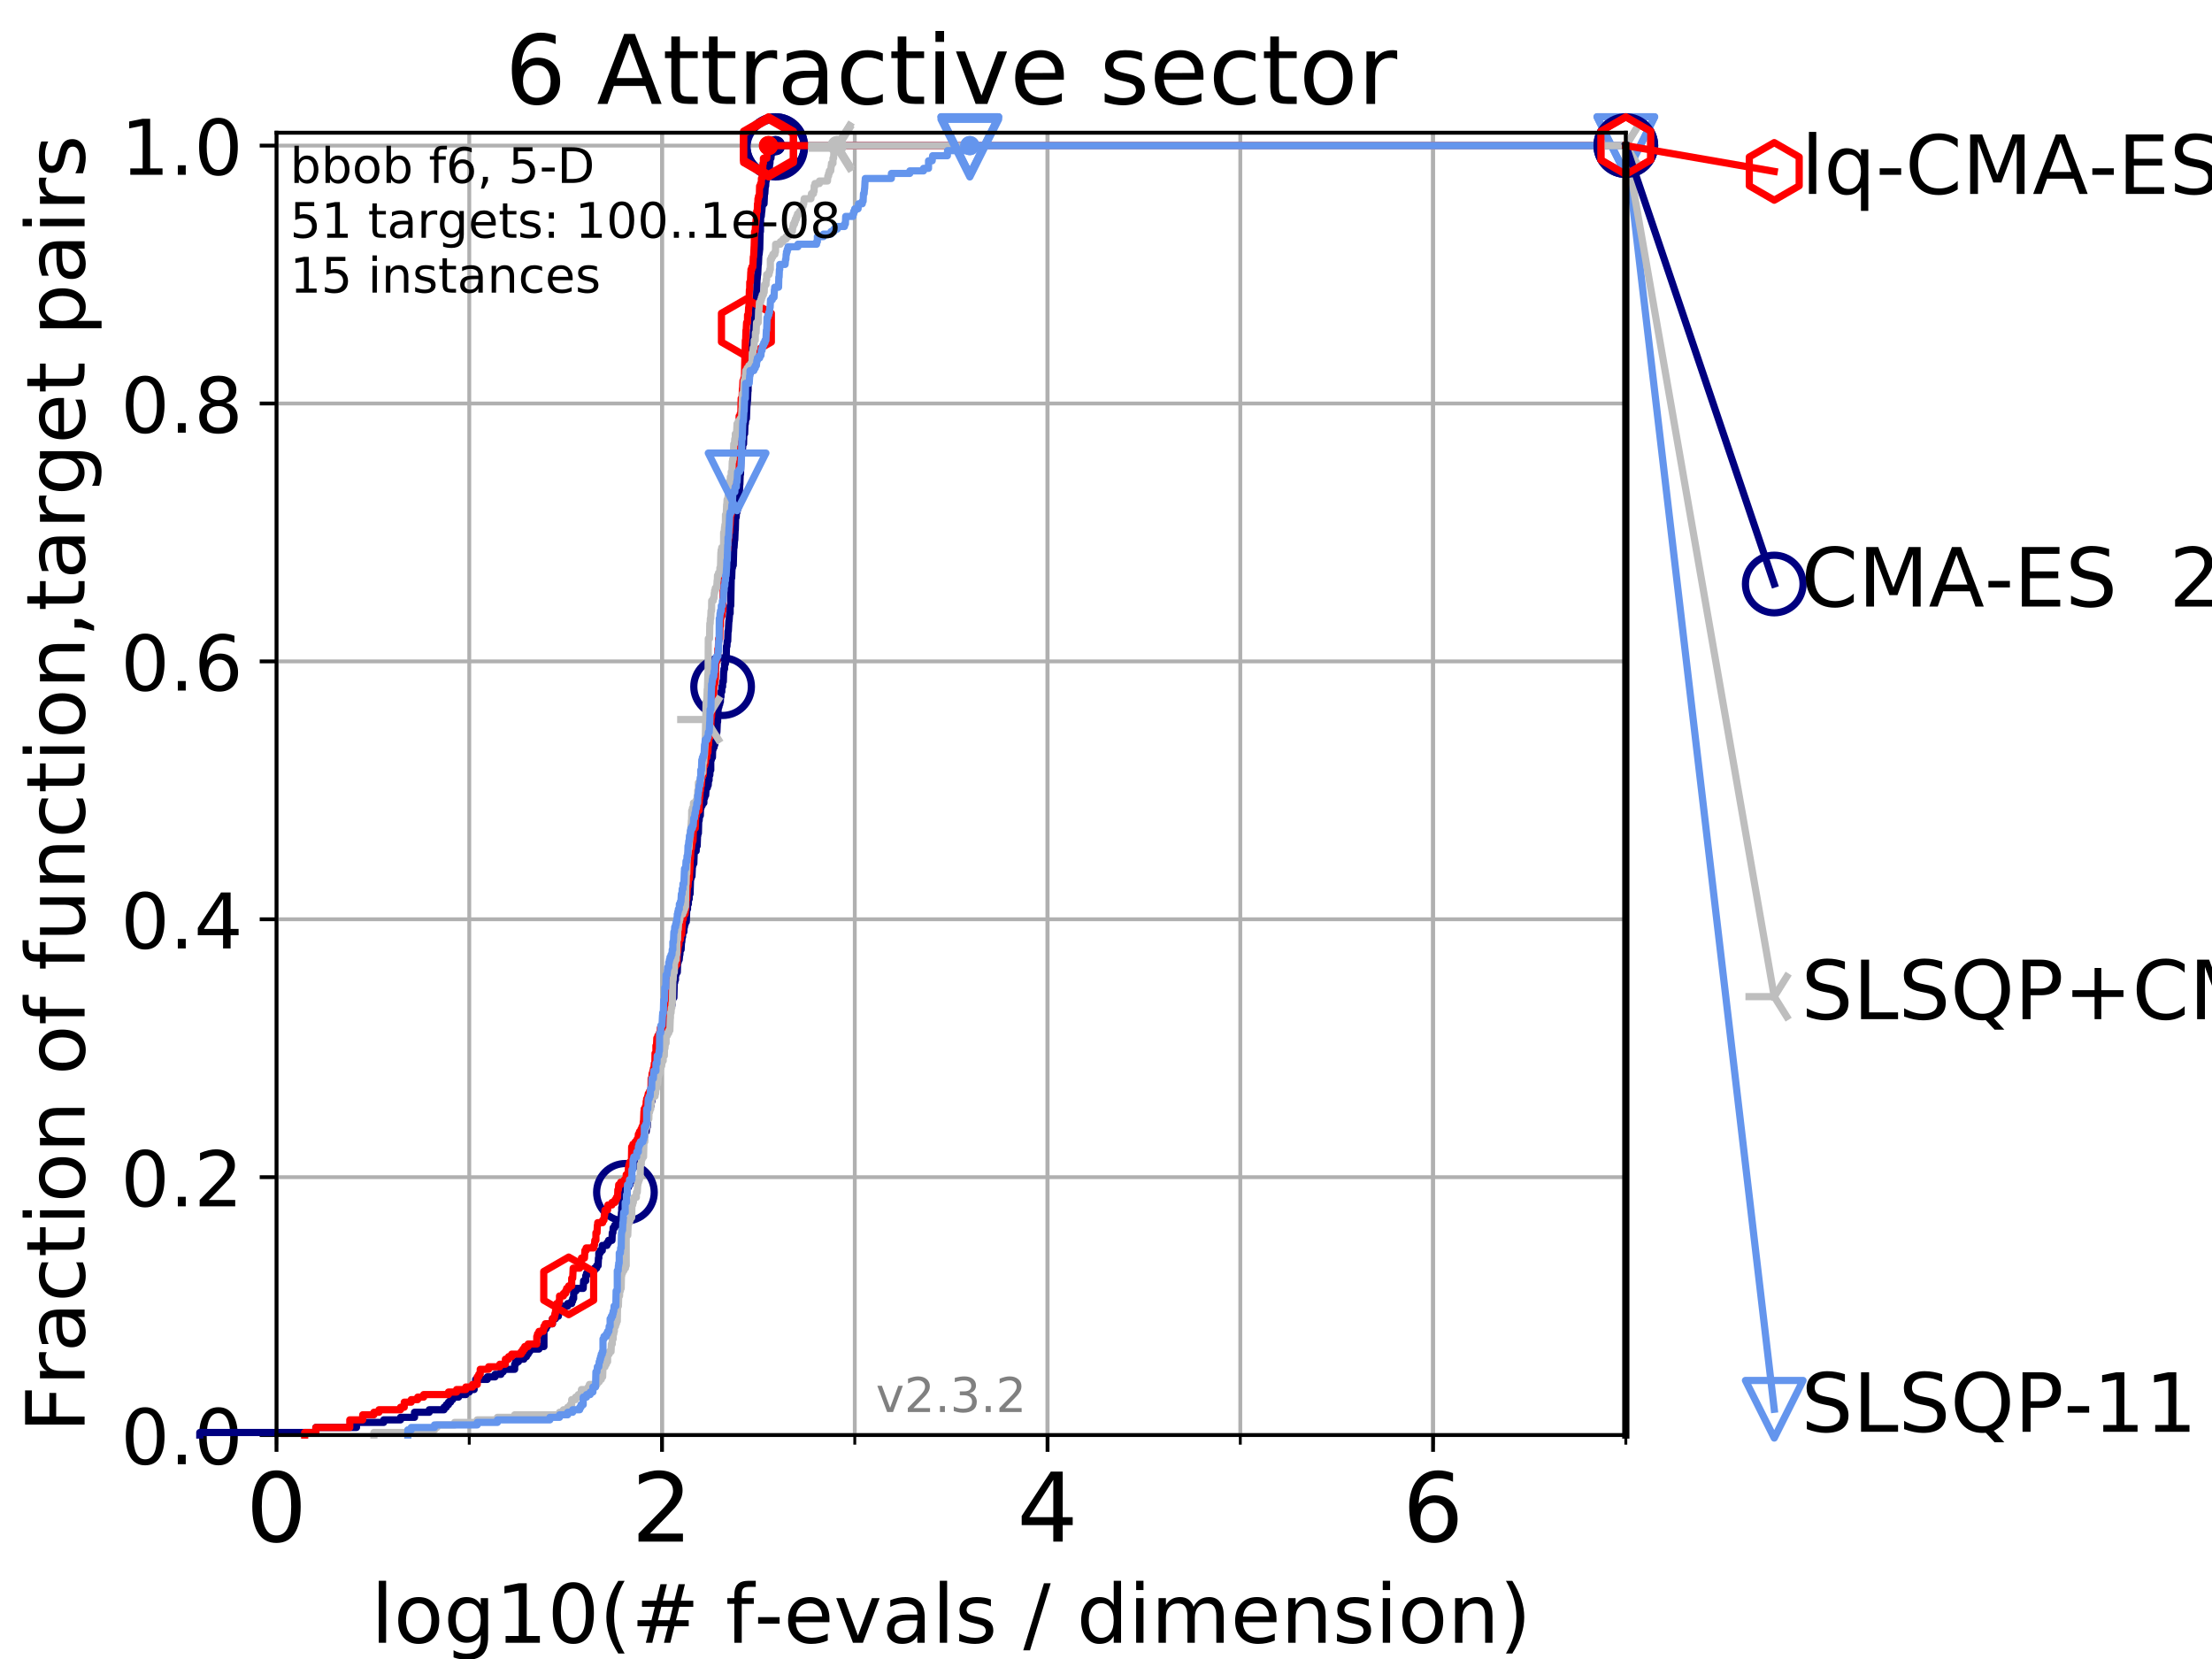 <?xml version="1.0" encoding="utf-8" standalone="no"?>
<!DOCTYPE svg PUBLIC "-//W3C//DTD SVG 1.1//EN"
  "http://www.w3.org/Graphics/SVG/1.1/DTD/svg11.dtd">
<!-- Created with matplotlib (https://matplotlib.org/) -->
<svg height="345.6pt" version="1.1" viewBox="0 0 460.8 345.6" width="460.8pt" xmlns="http://www.w3.org/2000/svg" xmlns:xlink="http://www.w3.org/1999/xlink">
 <defs>
  <style type="text/css">
*{stroke-linecap:butt;stroke-linejoin:round;}
  </style>
 </defs>
 <g id="figure_1">
  <g id="patch_1">
   <path d="M 0 345.6 
L 460.8 345.6 
L 460.8 0 
L 0 0 
z
" style="fill:#ffffff;"/>
  </g>
  <g id="axes_1">
   <g id="patch_2">
    <path d="M 57.6 298.944 
L 338.688 298.944 
L 338.688 27.648 
L 57.6 27.648 
z
" style="fill:#ffffff;"/>
   </g>
   <g id="matplotlib.axis_1">
    <g id="xtick_1">
     <g id="line2d_1">
      <path clip-path="url(#pc26047fa1f)" d="M 57.6 298.944 
L 57.6 27.648 
" style="fill:none;stroke:#b0b0b0;stroke-linecap:square;stroke-width:0.8;"/>
     </g>
     <g id="line2d_2">
      <defs>
       <path d="M 0 0 
L 0 3.5 
" id="mcafb40e7fa" style="stroke:#000000;stroke-width:0.8;"/>
      </defs>
      <g>
       <use style="stroke:#000000;stroke-width:0.8;" x="57.6" xlink:href="#mcafb40e7fa" y="298.944"/>
      </g>
     </g>
     <g id="text_1">
      <!-- 0 -->
      <defs>
       <path d="M 31.781 66.406 
Q 24.172 66.406 20.328 58.906 
Q 16.5 51.422 16.5 36.375 
Q 16.5 21.391 20.328 13.891 
Q 24.172 6.391 31.781 6.391 
Q 39.453 6.391 43.281 13.891 
Q 47.125 21.391 47.125 36.375 
Q 47.125 51.422 43.281 58.906 
Q 39.453 66.406 31.781 66.406 
z
M 31.781 74.219 
Q 44.047 74.219 50.516 64.516 
Q 56.984 54.828 56.984 36.375 
Q 56.984 17.969 50.516 8.266 
Q 44.047 -1.422 31.781 -1.422 
Q 19.531 -1.422 13.062 8.266 
Q 6.594 17.969 6.594 36.375 
Q 6.594 54.828 13.062 64.516 
Q 19.531 74.219 31.781 74.219 
z
" id="DejaVuSans-48"/>
      </defs>
      <g transform="translate(51.237 321.141)scale(0.2 -0.2)">
       <use xlink:href="#DejaVuSans-48"/>
      </g>
     </g>
    </g>
    <g id="xtick_2">
     <g id="line2d_3">
      <path clip-path="url(#pc26047fa1f)" d="M 137.911 298.944 
L 137.911 27.648 
" style="fill:none;stroke:#b0b0b0;stroke-linecap:square;stroke-width:0.8;"/>
     </g>
     <g id="line2d_4">
      <g>
       <use style="stroke:#000000;stroke-width:0.8;" x="137.911" xlink:href="#mcafb40e7fa" y="298.944"/>
      </g>
     </g>
     <g id="text_2">
      <!-- 2 -->
      <defs>
       <path d="M 19.188 8.297 
L 53.609 8.297 
L 53.609 0 
L 7.328 0 
L 7.328 8.297 
Q 12.938 14.109 22.625 23.891 
Q 32.328 33.688 34.812 36.531 
Q 39.547 41.844 41.422 45.531 
Q 43.312 49.219 43.312 52.781 
Q 43.312 58.594 39.234 62.25 
Q 35.156 65.922 28.609 65.922 
Q 23.969 65.922 18.812 64.312 
Q 13.672 62.703 7.812 59.422 
L 7.812 69.391 
Q 13.766 71.781 18.938 73 
Q 24.125 74.219 28.422 74.219 
Q 39.75 74.219 46.484 68.547 
Q 53.219 62.891 53.219 53.422 
Q 53.219 48.922 51.531 44.891 
Q 49.859 40.875 45.406 35.406 
Q 44.188 33.984 37.641 27.219 
Q 31.109 20.453 19.188 8.297 
z
" id="DejaVuSans-50"/>
      </defs>
      <g transform="translate(131.548 321.141)scale(0.2 -0.2)">
       <use xlink:href="#DejaVuSans-50"/>
      </g>
     </g>
    </g>
    <g id="xtick_3">
     <g id="line2d_5">
      <path clip-path="url(#pc26047fa1f)" d="M 218.222 298.944 
L 218.222 27.648 
" style="fill:none;stroke:#b0b0b0;stroke-linecap:square;stroke-width:0.8;"/>
     </g>
     <g id="line2d_6">
      <g>
       <use style="stroke:#000000;stroke-width:0.8;" x="218.222" xlink:href="#mcafb40e7fa" y="298.944"/>
      </g>
     </g>
     <g id="text_3">
      <!-- 4 -->
      <defs>
       <path d="M 37.797 64.312 
L 12.891 25.391 
L 37.797 25.391 
z
M 35.203 72.906 
L 47.609 72.906 
L 47.609 25.391 
L 58.016 25.391 
L 58.016 17.188 
L 47.609 17.188 
L 47.609 0 
L 37.797 0 
L 37.797 17.188 
L 4.891 17.188 
L 4.891 26.703 
z
" id="DejaVuSans-52"/>
      </defs>
      <g transform="translate(211.859 321.141)scale(0.2 -0.2)">
       <use xlink:href="#DejaVuSans-52"/>
      </g>
     </g>
    </g>
    <g id="xtick_4">
     <g id="line2d_7">
      <path clip-path="url(#pc26047fa1f)" d="M 298.533 298.944 
L 298.533 27.648 
" style="fill:none;stroke:#b0b0b0;stroke-linecap:square;stroke-width:0.8;"/>
     </g>
     <g id="line2d_8">
      <g>
       <use style="stroke:#000000;stroke-width:0.8;" x="298.533" xlink:href="#mcafb40e7fa" y="298.944"/>
      </g>
     </g>
     <g id="text_4">
      <!-- 6 -->
      <defs>
       <path d="M 33.016 40.375 
Q 26.375 40.375 22.484 35.828 
Q 18.609 31.297 18.609 23.391 
Q 18.609 15.531 22.484 10.953 
Q 26.375 6.391 33.016 6.391 
Q 39.656 6.391 43.531 10.953 
Q 47.406 15.531 47.406 23.391 
Q 47.406 31.297 43.531 35.828 
Q 39.656 40.375 33.016 40.375 
z
M 52.594 71.297 
L 52.594 62.312 
Q 48.875 64.062 45.094 64.984 
Q 41.312 65.922 37.594 65.922 
Q 27.828 65.922 22.672 59.328 
Q 17.531 52.734 16.797 39.406 
Q 19.672 43.656 24.016 45.922 
Q 28.375 48.188 33.594 48.188 
Q 44.578 48.188 50.953 41.516 
Q 57.328 34.859 57.328 23.391 
Q 57.328 12.156 50.688 5.359 
Q 44.047 -1.422 33.016 -1.422 
Q 20.359 -1.422 13.672 8.266 
Q 6.984 17.969 6.984 36.375 
Q 6.984 53.656 15.188 63.938 
Q 23.391 74.219 37.203 74.219 
Q 40.922 74.219 44.703 73.484 
Q 48.484 72.75 52.594 71.297 
z
" id="DejaVuSans-54"/>
      </defs>
      <g transform="translate(292.17 321.141)scale(0.2 -0.2)">
       <use xlink:href="#DejaVuSans-54"/>
      </g>
     </g>
    </g>
    <g id="xtick_5">
     <g id="line2d_9">
      <path clip-path="url(#pc26047fa1f)" d="M 57.6 298.944 
L 57.6 27.648 
" style="fill:none;stroke:#b0b0b0;stroke-linecap:square;stroke-width:0.8;"/>
     </g>
     <g id="line2d_10">
      <defs>
       <path d="M 0 0 
L 0 2 
" id="m7b9a41d1af" style="stroke:#000000;stroke-width:0.6;"/>
      </defs>
      <g>
       <use style="stroke:#000000;stroke-width:0.6;" x="57.6" xlink:href="#m7b9a41d1af" y="298.944"/>
      </g>
     </g>
    </g>
    <g id="xtick_6">
     <g id="line2d_11">
      <path clip-path="url(#pc26047fa1f)" d="M 97.755 298.944 
L 97.755 27.648 
" style="fill:none;stroke:#b0b0b0;stroke-linecap:square;stroke-width:0.8;"/>
     </g>
     <g id="line2d_12">
      <g>
       <use style="stroke:#000000;stroke-width:0.6;" x="97.755" xlink:href="#m7b9a41d1af" y="298.944"/>
      </g>
     </g>
    </g>
    <g id="xtick_7">
     <g id="line2d_13">
      <path clip-path="url(#pc26047fa1f)" d="M 137.911 298.944 
L 137.911 27.648 
" style="fill:none;stroke:#b0b0b0;stroke-linecap:square;stroke-width:0.8;"/>
     </g>
     <g id="line2d_14">
      <g>
       <use style="stroke:#000000;stroke-width:0.6;" x="137.911" xlink:href="#m7b9a41d1af" y="298.944"/>
      </g>
     </g>
    </g>
    <g id="xtick_8">
     <g id="line2d_15">
      <path clip-path="url(#pc26047fa1f)" d="M 178.066 298.944 
L 178.066 27.648 
" style="fill:none;stroke:#b0b0b0;stroke-linecap:square;stroke-width:0.8;"/>
     </g>
     <g id="line2d_16">
      <g>
       <use style="stroke:#000000;stroke-width:0.6;" x="178.066" xlink:href="#m7b9a41d1af" y="298.944"/>
      </g>
     </g>
    </g>
    <g id="xtick_9">
     <g id="line2d_17">
      <path clip-path="url(#pc26047fa1f)" d="M 218.222 298.944 
L 218.222 27.648 
" style="fill:none;stroke:#b0b0b0;stroke-linecap:square;stroke-width:0.8;"/>
     </g>
     <g id="line2d_18">
      <g>
       <use style="stroke:#000000;stroke-width:0.6;" x="218.222" xlink:href="#m7b9a41d1af" y="298.944"/>
      </g>
     </g>
    </g>
    <g id="xtick_10">
     <g id="line2d_19">
      <path clip-path="url(#pc26047fa1f)" d="M 258.377 298.944 
L 258.377 27.648 
" style="fill:none;stroke:#b0b0b0;stroke-linecap:square;stroke-width:0.8;"/>
     </g>
     <g id="line2d_20">
      <g>
       <use style="stroke:#000000;stroke-width:0.6;" x="258.377" xlink:href="#m7b9a41d1af" y="298.944"/>
      </g>
     </g>
    </g>
    <g id="xtick_11">
     <g id="line2d_21">
      <path clip-path="url(#pc26047fa1f)" d="M 298.533 298.944 
L 298.533 27.648 
" style="fill:none;stroke:#b0b0b0;stroke-linecap:square;stroke-width:0.8;"/>
     </g>
     <g id="line2d_22">
      <g>
       <use style="stroke:#000000;stroke-width:0.6;" x="298.533" xlink:href="#m7b9a41d1af" y="298.944"/>
      </g>
     </g>
    </g>
    <g id="xtick_12">
     <g id="line2d_23">
      <path clip-path="url(#pc26047fa1f)" d="M 338.688 298.944 
L 338.688 27.648 
" style="fill:none;stroke:#b0b0b0;stroke-linecap:square;stroke-width:0.8;"/>
     </g>
     <g id="line2d_24">
      <g>
       <use style="stroke:#000000;stroke-width:0.6;" x="338.688" xlink:href="#m7b9a41d1af" y="298.944"/>
      </g>
     </g>
    </g>
    <g id="text_5">
     <!-- log10(# f-evals / dimension) -->
     <defs>
      <path d="M 9.422 75.984 
L 18.406 75.984 
L 18.406 0 
L 9.422 0 
z
" id="DejaVuSans-108"/>
      <path d="M 30.609 48.391 
Q 23.391 48.391 19.188 42.75 
Q 14.984 37.109 14.984 27.297 
Q 14.984 17.484 19.156 11.844 
Q 23.344 6.203 30.609 6.203 
Q 37.797 6.203 41.984 11.859 
Q 46.188 17.531 46.188 27.297 
Q 46.188 37.016 41.984 42.703 
Q 37.797 48.391 30.609 48.391 
z
M 30.609 56 
Q 42.328 56 49.016 48.375 
Q 55.719 40.766 55.719 27.297 
Q 55.719 13.875 49.016 6.219 
Q 42.328 -1.422 30.609 -1.422 
Q 18.844 -1.422 12.172 6.219 
Q 5.516 13.875 5.516 27.297 
Q 5.516 40.766 12.172 48.375 
Q 18.844 56 30.609 56 
z
" id="DejaVuSans-111"/>
      <path d="M 45.406 27.984 
Q 45.406 37.75 41.375 43.109 
Q 37.359 48.484 30.078 48.484 
Q 22.859 48.484 18.828 43.109 
Q 14.797 37.75 14.797 27.984 
Q 14.797 18.266 18.828 12.891 
Q 22.859 7.516 30.078 7.516 
Q 37.359 7.516 41.375 12.891 
Q 45.406 18.266 45.406 27.984 
z
M 54.391 6.781 
Q 54.391 -7.172 48.188 -13.984 
Q 42 -20.797 29.203 -20.797 
Q 24.469 -20.797 20.266 -20.094 
Q 16.062 -19.391 12.109 -17.922 
L 12.109 -9.188 
Q 16.062 -11.328 19.922 -12.344 
Q 23.781 -13.375 27.781 -13.375 
Q 36.625 -13.375 41.016 -8.766 
Q 45.406 -4.156 45.406 5.172 
L 45.406 9.625 
Q 42.625 4.781 38.281 2.391 
Q 33.938 0 27.875 0 
Q 17.828 0 11.672 7.656 
Q 5.516 15.328 5.516 27.984 
Q 5.516 40.672 11.672 48.328 
Q 17.828 56 27.875 56 
Q 33.938 56 38.281 53.609 
Q 42.625 51.219 45.406 46.391 
L 45.406 54.688 
L 54.391 54.688 
z
" id="DejaVuSans-103"/>
      <path d="M 12.406 8.297 
L 28.516 8.297 
L 28.516 63.922 
L 10.984 60.406 
L 10.984 69.391 
L 28.422 72.906 
L 38.281 72.906 
L 38.281 8.297 
L 54.391 8.297 
L 54.391 0 
L 12.406 0 
z
" id="DejaVuSans-49"/>
      <path d="M 31 75.875 
Q 24.469 64.656 21.281 53.656 
Q 18.109 42.672 18.109 31.391 
Q 18.109 20.125 21.312 9.062 
Q 24.516 -2 31 -13.188 
L 23.188 -13.188 
Q 15.875 -1.703 12.234 9.375 
Q 8.594 20.453 8.594 31.391 
Q 8.594 42.281 12.203 53.312 
Q 15.828 64.359 23.188 75.875 
z
" id="DejaVuSans-40"/>
      <path d="M 51.125 44 
L 36.922 44 
L 32.812 27.688 
L 47.125 27.688 
z
M 43.797 71.781 
L 38.719 51.516 
L 52.984 51.516 
L 58.109 71.781 
L 65.922 71.781 
L 60.891 51.516 
L 76.125 51.516 
L 76.125 44 
L 58.984 44 
L 54.984 27.688 
L 70.516 27.688 
L 70.516 20.219 
L 53.078 20.219 
L 48 0 
L 40.188 0 
L 45.219 20.219 
L 30.906 20.219 
L 25.875 0 
L 18.016 0 
L 23.094 20.219 
L 7.719 20.219 
L 7.719 27.688 
L 24.906 27.688 
L 29 44 
L 13.281 44 
L 13.281 51.516 
L 30.906 51.516 
L 35.891 71.781 
z
" id="DejaVuSans-35"/>
      <path id="DejaVuSans-32"/>
      <path d="M 37.109 75.984 
L 37.109 68.5 
L 28.516 68.5 
Q 23.688 68.5 21.797 66.547 
Q 19.922 64.594 19.922 59.516 
L 19.922 54.688 
L 34.719 54.688 
L 34.719 47.703 
L 19.922 47.703 
L 19.922 0 
L 10.891 0 
L 10.891 47.703 
L 2.297 47.703 
L 2.297 54.688 
L 10.891 54.688 
L 10.891 58.5 
Q 10.891 67.625 15.141 71.797 
Q 19.391 75.984 28.609 75.984 
z
" id="DejaVuSans-102"/>
      <path d="M 4.891 31.391 
L 31.203 31.391 
L 31.203 23.391 
L 4.891 23.391 
z
" id="DejaVuSans-45"/>
      <path d="M 56.203 29.594 
L 56.203 25.203 
L 14.891 25.203 
Q 15.484 15.922 20.484 11.062 
Q 25.484 6.203 34.422 6.203 
Q 39.594 6.203 44.453 7.469 
Q 49.312 8.734 54.109 11.281 
L 54.109 2.781 
Q 49.266 0.734 44.188 -0.344 
Q 39.109 -1.422 33.891 -1.422 
Q 20.797 -1.422 13.156 6.188 
Q 5.516 13.812 5.516 26.812 
Q 5.516 40.234 12.766 48.109 
Q 20.016 56 32.328 56 
Q 43.359 56 49.781 48.891 
Q 56.203 41.797 56.203 29.594 
z
M 47.219 32.234 
Q 47.125 39.594 43.094 43.984 
Q 39.062 48.391 32.422 48.391 
Q 24.906 48.391 20.391 44.141 
Q 15.875 39.891 15.188 32.172 
z
" id="DejaVuSans-101"/>
      <path d="M 2.984 54.688 
L 12.5 54.688 
L 29.594 8.797 
L 46.688 54.688 
L 56.203 54.688 
L 35.688 0 
L 23.484 0 
z
" id="DejaVuSans-118"/>
      <path d="M 34.281 27.484 
Q 23.391 27.484 19.188 25 
Q 14.984 22.516 14.984 16.5 
Q 14.984 11.719 18.141 8.906 
Q 21.297 6.109 26.703 6.109 
Q 34.188 6.109 38.703 11.406 
Q 43.219 16.703 43.219 25.484 
L 43.219 27.484 
z
M 52.203 31.203 
L 52.203 0 
L 43.219 0 
L 43.219 8.297 
Q 40.141 3.328 35.547 0.953 
Q 30.953 -1.422 24.312 -1.422 
Q 15.922 -1.422 10.953 3.297 
Q 6 8.016 6 15.922 
Q 6 25.141 12.172 29.828 
Q 18.359 34.516 30.609 34.516 
L 43.219 34.516 
L 43.219 35.406 
Q 43.219 41.609 39.141 45 
Q 35.062 48.391 27.688 48.391 
Q 23 48.391 18.547 47.266 
Q 14.109 46.141 10.016 43.891 
L 10.016 52.203 
Q 14.938 54.109 19.578 55.047 
Q 24.219 56 28.609 56 
Q 40.484 56 46.344 49.844 
Q 52.203 43.703 52.203 31.203 
z
" id="DejaVuSans-97"/>
      <path d="M 44.281 53.078 
L 44.281 44.578 
Q 40.484 46.531 36.375 47.5 
Q 32.281 48.484 27.875 48.484 
Q 21.188 48.484 17.844 46.438 
Q 14.5 44.391 14.5 40.281 
Q 14.5 37.156 16.891 35.375 
Q 19.281 33.594 26.516 31.984 
L 29.594 31.297 
Q 39.156 29.25 43.188 25.516 
Q 47.219 21.781 47.219 15.094 
Q 47.219 7.469 41.188 3.016 
Q 35.156 -1.422 24.609 -1.422 
Q 20.219 -1.422 15.453 -0.562 
Q 10.688 0.297 5.422 2 
L 5.422 11.281 
Q 10.406 8.688 15.234 7.391 
Q 20.062 6.109 24.812 6.109 
Q 31.156 6.109 34.562 8.281 
Q 37.984 10.453 37.984 14.406 
Q 37.984 18.062 35.516 20.016 
Q 33.062 21.969 24.703 23.781 
L 21.578 24.516 
Q 13.234 26.266 9.516 29.906 
Q 5.812 33.547 5.812 39.891 
Q 5.812 47.609 11.281 51.797 
Q 16.75 56 26.812 56 
Q 31.781 56 36.172 55.266 
Q 40.578 54.547 44.281 53.078 
z
" id="DejaVuSans-115"/>
      <path d="M 25.391 72.906 
L 33.688 72.906 
L 8.297 -9.281 
L 0 -9.281 
z
" id="DejaVuSans-47"/>
      <path d="M 45.406 46.391 
L 45.406 75.984 
L 54.391 75.984 
L 54.391 0 
L 45.406 0 
L 45.406 8.203 
Q 42.578 3.328 38.25 0.953 
Q 33.938 -1.422 27.875 -1.422 
Q 17.969 -1.422 11.734 6.484 
Q 5.516 14.406 5.516 27.297 
Q 5.516 40.188 11.734 48.094 
Q 17.969 56 27.875 56 
Q 33.938 56 38.25 53.625 
Q 42.578 51.266 45.406 46.391 
z
M 14.797 27.297 
Q 14.797 17.391 18.875 11.75 
Q 22.953 6.109 30.078 6.109 
Q 37.203 6.109 41.297 11.75 
Q 45.406 17.391 45.406 27.297 
Q 45.406 37.203 41.297 42.844 
Q 37.203 48.484 30.078 48.484 
Q 22.953 48.484 18.875 42.844 
Q 14.797 37.203 14.797 27.297 
z
" id="DejaVuSans-100"/>
      <path d="M 9.422 54.688 
L 18.406 54.688 
L 18.406 0 
L 9.422 0 
z
M 9.422 75.984 
L 18.406 75.984 
L 18.406 64.594 
L 9.422 64.594 
z
" id="DejaVuSans-105"/>
      <path d="M 52 44.188 
Q 55.375 50.25 60.062 53.125 
Q 64.75 56 71.094 56 
Q 79.641 56 84.281 50.016 
Q 88.922 44.047 88.922 33.016 
L 88.922 0 
L 79.891 0 
L 79.891 32.719 
Q 79.891 40.578 77.094 44.375 
Q 74.312 48.188 68.609 48.188 
Q 61.625 48.188 57.562 43.547 
Q 53.516 38.922 53.516 30.906 
L 53.516 0 
L 44.484 0 
L 44.484 32.719 
Q 44.484 40.625 41.703 44.406 
Q 38.922 48.188 33.109 48.188 
Q 26.219 48.188 22.156 43.531 
Q 18.109 38.875 18.109 30.906 
L 18.109 0 
L 9.078 0 
L 9.078 54.688 
L 18.109 54.688 
L 18.109 46.188 
Q 21.188 51.219 25.484 53.609 
Q 29.781 56 35.688 56 
Q 41.656 56 45.828 52.969 
Q 50 49.953 52 44.188 
z
" id="DejaVuSans-109"/>
      <path d="M 54.891 33.016 
L 54.891 0 
L 45.906 0 
L 45.906 32.719 
Q 45.906 40.484 42.875 44.328 
Q 39.844 48.188 33.797 48.188 
Q 26.516 48.188 22.312 43.547 
Q 18.109 38.922 18.109 30.906 
L 18.109 0 
L 9.078 0 
L 9.078 54.688 
L 18.109 54.688 
L 18.109 46.188 
Q 21.344 51.125 25.703 53.562 
Q 30.078 56 35.797 56 
Q 45.219 56 50.047 50.172 
Q 54.891 44.344 54.891 33.016 
z
" id="DejaVuSans-110"/>
      <path d="M 8.016 75.875 
L 15.828 75.875 
Q 23.141 64.359 26.781 53.312 
Q 30.422 42.281 30.422 31.391 
Q 30.422 20.453 26.781 9.375 
Q 23.141 -1.703 15.828 -13.188 
L 8.016 -13.188 
Q 14.5 -2 17.703 9.062 
Q 20.906 20.125 20.906 31.391 
Q 20.906 42.672 17.703 53.656 
Q 14.5 64.656 8.016 75.875 
z
" id="DejaVuSans-41"/>
     </defs>
     <g transform="translate(77.303 342.218)scale(0.17 -0.17)">
      <use xlink:href="#DejaVuSans-108"/>
      <use x="27.783" xlink:href="#DejaVuSans-111"/>
      <use x="88.965" xlink:href="#DejaVuSans-103"/>
      <use x="152.441" xlink:href="#DejaVuSans-49"/>
      <use x="216.064" xlink:href="#DejaVuSans-48"/>
      <use x="279.688" xlink:href="#DejaVuSans-40"/>
      <use x="318.701" xlink:href="#DejaVuSans-35"/>
      <use x="402.49" xlink:href="#DejaVuSans-32"/>
      <use x="434.277" xlink:href="#DejaVuSans-102"/>
      <use x="469.404" xlink:href="#DejaVuSans-45"/>
      <use x="505.488" xlink:href="#DejaVuSans-101"/>
      <use x="567.012" xlink:href="#DejaVuSans-118"/>
      <use x="626.191" xlink:href="#DejaVuSans-97"/>
      <use x="687.471" xlink:href="#DejaVuSans-108"/>
      <use x="715.254" xlink:href="#DejaVuSans-115"/>
      <use x="767.354" xlink:href="#DejaVuSans-32"/>
      <use x="799.141" xlink:href="#DejaVuSans-47"/>
      <use x="832.832" xlink:href="#DejaVuSans-32"/>
      <use x="864.619" xlink:href="#DejaVuSans-100"/>
      <use x="928.096" xlink:href="#DejaVuSans-105"/>
      <use x="955.879" xlink:href="#DejaVuSans-109"/>
      <use x="1053.291" xlink:href="#DejaVuSans-101"/>
      <use x="1114.814" xlink:href="#DejaVuSans-110"/>
      <use x="1178.193" xlink:href="#DejaVuSans-115"/>
      <use x="1230.293" xlink:href="#DejaVuSans-105"/>
      <use x="1258.076" xlink:href="#DejaVuSans-111"/>
      <use x="1319.258" xlink:href="#DejaVuSans-110"/>
      <use x="1382.637" xlink:href="#DejaVuSans-41"/>
     </g>
    </g>
   </g>
   <g id="matplotlib.axis_2">
    <g id="ytick_1">
     <g id="line2d_25">
      <path clip-path="url(#pc26047fa1f)" d="M 57.6 298.944 
L 338.688 298.944 
" style="fill:none;stroke:#b0b0b0;stroke-linecap:square;stroke-width:0.8;"/>
     </g>
     <g id="line2d_26">
      <defs>
       <path d="M 0 0 
L -3.5 0 
" id="m88731e5e83" style="stroke:#000000;stroke-width:0.8;"/>
      </defs>
      <g>
       <use style="stroke:#000000;stroke-width:0.8;" x="57.6" xlink:href="#m88731e5e83" y="298.944"/>
      </g>
     </g>
     <g id="text_6">
      <!-- 0.0 -->
      <defs>
       <path d="M 10.688 12.406 
L 21 12.406 
L 21 0 
L 10.688 0 
z
" id="DejaVuSans-46"/>
      </defs>
      <g transform="translate(25.155 305.023)scale(0.16 -0.16)">
       <use xlink:href="#DejaVuSans-48"/>
       <use x="63.623" xlink:href="#DejaVuSans-46"/>
       <use x="95.41" xlink:href="#DejaVuSans-48"/>
      </g>
     </g>
    </g>
    <g id="ytick_2">
     <g id="line2d_27">
      <path clip-path="url(#pc26047fa1f)" d="M 57.6 245.222 
L 338.688 245.222 
" style="fill:none;stroke:#b0b0b0;stroke-linecap:square;stroke-width:0.8;"/>
     </g>
     <g id="line2d_28">
      <g>
       <use style="stroke:#000000;stroke-width:0.8;" x="57.6" xlink:href="#m88731e5e83" y="245.222"/>
      </g>
     </g>
     <g id="text_7">
      <!-- 0.2 -->
      <g transform="translate(25.155 251.301)scale(0.16 -0.16)">
       <use xlink:href="#DejaVuSans-48"/>
       <use x="63.623" xlink:href="#DejaVuSans-46"/>
       <use x="95.41" xlink:href="#DejaVuSans-50"/>
      </g>
     </g>
    </g>
    <g id="ytick_3">
     <g id="line2d_29">
      <path clip-path="url(#pc26047fa1f)" d="M 57.6 191.5 
L 338.688 191.5 
" style="fill:none;stroke:#b0b0b0;stroke-linecap:square;stroke-width:0.8;"/>
     </g>
     <g id="line2d_30">
      <g>
       <use style="stroke:#000000;stroke-width:0.8;" x="57.6" xlink:href="#m88731e5e83" y="191.5"/>
      </g>
     </g>
     <g id="text_8">
      <!-- 0.4 -->
      <g transform="translate(25.155 197.579)scale(0.16 -0.16)">
       <use xlink:href="#DejaVuSans-48"/>
       <use x="63.623" xlink:href="#DejaVuSans-46"/>
       <use x="95.41" xlink:href="#DejaVuSans-52"/>
      </g>
     </g>
    </g>
    <g id="ytick_4">
     <g id="line2d_31">
      <path clip-path="url(#pc26047fa1f)" d="M 57.6 137.778 
L 338.688 137.778 
" style="fill:none;stroke:#b0b0b0;stroke-linecap:square;stroke-width:0.8;"/>
     </g>
     <g id="line2d_32">
      <g>
       <use style="stroke:#000000;stroke-width:0.8;" x="57.6" xlink:href="#m88731e5e83" y="137.778"/>
      </g>
     </g>
     <g id="text_9">
      <!-- 0.6 -->
      <g transform="translate(25.155 143.857)scale(0.16 -0.16)">
       <use xlink:href="#DejaVuSans-48"/>
       <use x="63.623" xlink:href="#DejaVuSans-46"/>
       <use x="95.41" xlink:href="#DejaVuSans-54"/>
      </g>
     </g>
    </g>
    <g id="ytick_5">
     <g id="line2d_33">
      <path clip-path="url(#pc26047fa1f)" d="M 57.6 84.056 
L 338.688 84.056 
" style="fill:none;stroke:#b0b0b0;stroke-linecap:square;stroke-width:0.8;"/>
     </g>
     <g id="line2d_34">
      <g>
       <use style="stroke:#000000;stroke-width:0.8;" x="57.6" xlink:href="#m88731e5e83" y="84.056"/>
      </g>
     </g>
     <g id="text_10">
      <!-- 0.8 -->
      <defs>
       <path d="M 31.781 34.625 
Q 24.75 34.625 20.719 30.859 
Q 16.703 27.094 16.703 20.516 
Q 16.703 13.922 20.719 10.156 
Q 24.75 6.391 31.781 6.391 
Q 38.812 6.391 42.859 10.172 
Q 46.922 13.969 46.922 20.516 
Q 46.922 27.094 42.891 30.859 
Q 38.875 34.625 31.781 34.625 
z
M 21.922 38.812 
Q 15.578 40.375 12.031 44.719 
Q 8.5 49.078 8.5 55.328 
Q 8.5 64.062 14.719 69.141 
Q 20.953 74.219 31.781 74.219 
Q 42.672 74.219 48.875 69.141 
Q 55.078 64.062 55.078 55.328 
Q 55.078 49.078 51.531 44.719 
Q 48 40.375 41.703 38.812 
Q 48.828 37.156 52.797 32.312 
Q 56.781 27.484 56.781 20.516 
Q 56.781 9.906 50.312 4.234 
Q 43.844 -1.422 31.781 -1.422 
Q 19.734 -1.422 13.25 4.234 
Q 6.781 9.906 6.781 20.516 
Q 6.781 27.484 10.781 32.312 
Q 14.797 37.156 21.922 38.812 
z
M 18.312 54.391 
Q 18.312 48.734 21.844 45.562 
Q 25.391 42.391 31.781 42.391 
Q 38.141 42.391 41.719 45.562 
Q 45.312 48.734 45.312 54.391 
Q 45.312 60.062 41.719 63.234 
Q 38.141 66.406 31.781 66.406 
Q 25.391 66.406 21.844 63.234 
Q 18.312 60.062 18.312 54.391 
z
" id="DejaVuSans-56"/>
      </defs>
      <g transform="translate(25.155 90.135)scale(0.16 -0.16)">
       <use xlink:href="#DejaVuSans-48"/>
       <use x="63.623" xlink:href="#DejaVuSans-46"/>
       <use x="95.41" xlink:href="#DejaVuSans-56"/>
      </g>
     </g>
    </g>
    <g id="ytick_6">
     <g id="line2d_35">
      <path clip-path="url(#pc26047fa1f)" d="M 57.6 30.334 
L 338.688 30.334 
" style="fill:none;stroke:#b0b0b0;stroke-linecap:square;stroke-width:0.8;"/>
     </g>
     <g id="line2d_36">
      <g>
       <use style="stroke:#000000;stroke-width:0.8;" x="57.6" xlink:href="#m88731e5e83" y="30.334"/>
      </g>
     </g>
     <g id="text_11">
      <!-- 1.0 -->
      <g transform="translate(25.155 36.413)scale(0.16 -0.16)">
       <use xlink:href="#DejaVuSans-49"/>
       <use x="63.623" xlink:href="#DejaVuSans-46"/>
       <use x="95.41" xlink:href="#DejaVuSans-48"/>
      </g>
     </g>
    </g>
    <g id="text_12">
     <!-- Fraction of function,target pairs -->
     <defs>
      <path d="M 9.812 72.906 
L 51.703 72.906 
L 51.703 64.594 
L 19.672 64.594 
L 19.672 43.109 
L 48.578 43.109 
L 48.578 34.812 
L 19.672 34.812 
L 19.672 0 
L 9.812 0 
z
" id="DejaVuSans-70"/>
      <path d="M 41.109 46.297 
Q 39.594 47.172 37.812 47.578 
Q 36.031 48 33.891 48 
Q 26.266 48 22.188 43.047 
Q 18.109 38.094 18.109 28.812 
L 18.109 0 
L 9.078 0 
L 9.078 54.688 
L 18.109 54.688 
L 18.109 46.188 
Q 20.953 51.172 25.484 53.578 
Q 30.031 56 36.531 56 
Q 37.453 56 38.578 55.875 
Q 39.703 55.766 41.062 55.516 
z
" id="DejaVuSans-114"/>
      <path d="M 48.781 52.594 
L 48.781 44.188 
Q 44.969 46.297 41.141 47.344 
Q 37.312 48.391 33.406 48.391 
Q 24.656 48.391 19.812 42.844 
Q 14.984 37.312 14.984 27.297 
Q 14.984 17.281 19.812 11.734 
Q 24.656 6.203 33.406 6.203 
Q 37.312 6.203 41.141 7.25 
Q 44.969 8.297 48.781 10.406 
L 48.781 2.094 
Q 45.016 0.344 40.984 -0.531 
Q 36.969 -1.422 32.422 -1.422 
Q 20.062 -1.422 12.781 6.344 
Q 5.516 14.109 5.516 27.297 
Q 5.516 40.672 12.859 48.328 
Q 20.219 56 33.016 56 
Q 37.156 56 41.109 55.141 
Q 45.062 54.297 48.781 52.594 
z
" id="DejaVuSans-99"/>
      <path d="M 18.312 70.219 
L 18.312 54.688 
L 36.812 54.688 
L 36.812 47.703 
L 18.312 47.703 
L 18.312 18.016 
Q 18.312 11.328 20.141 9.422 
Q 21.969 7.516 27.594 7.516 
L 36.812 7.516 
L 36.812 0 
L 27.594 0 
Q 17.188 0 13.234 3.875 
Q 9.281 7.766 9.281 18.016 
L 9.281 47.703 
L 2.688 47.703 
L 2.688 54.688 
L 9.281 54.688 
L 9.281 70.219 
z
" id="DejaVuSans-116"/>
      <path d="M 8.5 21.578 
L 8.5 54.688 
L 17.484 54.688 
L 17.484 21.922 
Q 17.484 14.156 20.5 10.266 
Q 23.531 6.391 29.594 6.391 
Q 36.859 6.391 41.078 11.031 
Q 45.312 15.672 45.312 23.688 
L 45.312 54.688 
L 54.297 54.688 
L 54.297 0 
L 45.312 0 
L 45.312 8.406 
Q 42.047 3.422 37.719 1 
Q 33.406 -1.422 27.688 -1.422 
Q 18.266 -1.422 13.375 4.438 
Q 8.5 10.297 8.5 21.578 
z
M 31.109 56 
z
" id="DejaVuSans-117"/>
      <path d="M 11.719 12.406 
L 22.016 12.406 
L 22.016 4 
L 14.016 -11.625 
L 7.719 -11.625 
L 11.719 4 
z
" id="DejaVuSans-44"/>
      <path d="M 18.109 8.203 
L 18.109 -20.797 
L 9.078 -20.797 
L 9.078 54.688 
L 18.109 54.688 
L 18.109 46.391 
Q 20.953 51.266 25.266 53.625 
Q 29.594 56 35.594 56 
Q 45.562 56 51.781 48.094 
Q 58.016 40.188 58.016 27.297 
Q 58.016 14.406 51.781 6.484 
Q 45.562 -1.422 35.594 -1.422 
Q 29.594 -1.422 25.266 0.953 
Q 20.953 3.328 18.109 8.203 
z
M 48.688 27.297 
Q 48.688 37.203 44.609 42.844 
Q 40.531 48.484 33.406 48.484 
Q 26.266 48.484 22.188 42.844 
Q 18.109 37.203 18.109 27.297 
Q 18.109 17.391 22.188 11.75 
Q 26.266 6.109 33.406 6.109 
Q 40.531 6.109 44.609 11.75 
Q 48.688 17.391 48.688 27.297 
z
" id="DejaVuSans-112"/>
     </defs>
     <g transform="translate(17.62 298.435)rotate(-90)scale(0.17 -0.17)">
      <use xlink:href="#DejaVuSans-70"/>
      <use x="57.41" xlink:href="#DejaVuSans-114"/>
      <use x="98.523" xlink:href="#DejaVuSans-97"/>
      <use x="159.803" xlink:href="#DejaVuSans-99"/>
      <use x="214.783" xlink:href="#DejaVuSans-116"/>
      <use x="253.992" xlink:href="#DejaVuSans-105"/>
      <use x="281.775" xlink:href="#DejaVuSans-111"/>
      <use x="342.957" xlink:href="#DejaVuSans-110"/>
      <use x="406.336" xlink:href="#DejaVuSans-32"/>
      <use x="438.123" xlink:href="#DejaVuSans-111"/>
      <use x="499.305" xlink:href="#DejaVuSans-102"/>
      <use x="534.51" xlink:href="#DejaVuSans-32"/>
      <use x="566.297" xlink:href="#DejaVuSans-102"/>
      <use x="601.502" xlink:href="#DejaVuSans-117"/>
      <use x="664.881" xlink:href="#DejaVuSans-110"/>
      <use x="728.26" xlink:href="#DejaVuSans-99"/>
      <use x="783.24" xlink:href="#DejaVuSans-116"/>
      <use x="822.449" xlink:href="#DejaVuSans-105"/>
      <use x="850.232" xlink:href="#DejaVuSans-111"/>
      <use x="911.414" xlink:href="#DejaVuSans-110"/>
      <use x="974.793" xlink:href="#DejaVuSans-44"/>
      <use x="1006.58" xlink:href="#DejaVuSans-116"/>
      <use x="1045.789" xlink:href="#DejaVuSans-97"/>
      <use x="1107.068" xlink:href="#DejaVuSans-114"/>
      <use x="1148.166" xlink:href="#DejaVuSans-103"/>
      <use x="1211.643" xlink:href="#DejaVuSans-101"/>
      <use x="1273.166" xlink:href="#DejaVuSans-116"/>
      <use x="1312.375" xlink:href="#DejaVuSans-32"/>
      <use x="1344.162" xlink:href="#DejaVuSans-112"/>
      <use x="1407.639" xlink:href="#DejaVuSans-97"/>
      <use x="1468.918" xlink:href="#DejaVuSans-105"/>
      <use x="1496.701" xlink:href="#DejaVuSans-114"/>
      <use x="1537.814" xlink:href="#DejaVuSans-115"/>
     </g>
    </g>
   </g>
   <g id="line2d_37">
    <defs>
     <path d="M 0 1.5 
C 0.398 1.5 0.779 1.342 1.061 1.061 
C 1.342 0.779 1.5 0.398 1.5 0 
C 1.5 -0.398 1.342 -0.779 1.061 -1.061 
C 0.779 -1.342 0.398 -1.5 0 -1.5 
C -0.398 -1.5 -0.779 -1.342 -1.061 -1.061 
C -1.342 -0.779 -1.5 -0.398 -1.5 0 
C -1.5 0.398 -1.342 0.779 -1.061 1.061 
C -0.779 1.342 -0.398 1.5 0 1.5 
z
" id="mf528549b44" style="stroke:#000080;"/>
    </defs>
    <g>
     <use style="fill:#000080;stroke:#000080;" x="161.565" xlink:href="#mf528549b44" y="30.334"/>
     <use style="fill:#000080;stroke:#000080;" x="161.565" xlink:href="#mf528549b44" y="30.334"/>
    </g>
   </g>
   <g id="line2d_38">
    <path d="M 41.621 298.944 
L 41.621 298.417 
L 65.797 298.417 
L 65.797 297.364 
L 74.263 297.364 
L 74.263 296.311 
L 79.939 296.311 
L 79.939 295.784 
L 83.438 295.784 
L 83.438 295.257 
L 86.351 295.257 
L 86.351 294.204 
L 89.419 294.204 
L 89.419 293.677 
L 92.504 293.677 
L 92.504 293.15 
L 92.969 293.15 
L 92.969 292.624 
L 93.422 292.624 
L 93.422 292.097 
L 93.864 292.097 
L 93.864 291.57 
L 94.295 291.57 
L 94.295 291.044 
L 95.526 291.044 
L 95.526 290.517 
L 97.044 290.517 
L 97.044 289.99 
L 97.755 289.99 
L 97.755 289.464 
L 98.772 289.464 
L 98.772 288.41 
L 99.098 288.41 
L 99.098 287.357 
L 101.507 287.357 
L 101.507 286.83 
L 103.118 286.83 
L 103.118 286.304 
L 104.355 286.304 
L 104.355 285.777 
L 104.826 285.777 
L 104.826 285.25 
L 107.213 285.25 
L 107.213 284.197 
L 107.415 284.197 
L 107.415 283.67 
L 108.006 283.67 
L 108.006 283.143 
L 109.132 283.143 
L 109.132 282.617 
L 109.668 282.617 
L 109.668 282.09 
L 110.017 282.09 
L 110.017 281.563 
L 110.359 281.563 
L 110.359 281.037 
L 112.281 281.037 
L 112.281 280.51 
L 113.311 280.51 
L 113.311 276.823 
L 113.735 276.823 
L 113.735 276.296 
L 114.012 276.296 
L 114.012 275.77 
L 115.077 275.77 
L 115.077 274.716 
L 115.711 274.716 
L 115.711 274.19 
L 116.323 274.19 
L 116.323 273.663 
L 116.443 273.663 
L 116.443 273.136 
L 117.26 273.136 
L 117.26 272.61 
L 117.373 272.61 
L 117.373 272.083 
L 118.257 272.083 
L 118.257 271.556 
L 119.097 271.556 
L 119.097 271.03 
L 119.301 271.03 
L 119.301 270.503 
L 119.503 270.503 
L 119.503 268.923 
L 119.997 268.923 
L 119.997 268.396 
L 121.49 268.396 
L 121.579 266.816 
L 122.018 266.816 
L 122.018 265.763 
L 122.191 265.763 
L 122.191 265.236 
L 123.03 265.236 
L 123.03 264.709 
L 123.83 264.709 
L 123.83 264.183 
L 124.293 264.183 
L 124.293 263.656 
L 124.595 263.656 
L 124.669 262.076 
L 124.744 262.076 
L 124.744 261.023 
L 125.038 261.023 
L 125.038 260.496 
L 125.471 260.496 
L 125.471 259.443 
L 126.44 259.443 
L 126.44 258.916 
L 126.773 258.916 
L 126.773 258.389 
L 127.485 258.389 
L 127.548 256.809 
L 127.674 256.809 
L 127.737 255.756 
L 128.047 255.756 
L 128.047 255.229 
L 128.471 255.229 
L 128.471 254.702 
L 128.886 254.702 
L 128.886 254.176 
L 129.291 254.176 
L 129.291 253.649 
L 129.405 253.649 
L 129.461 252.596 
L 129.518 252.596 
L 129.518 251.542 
L 129.63 251.542 
L 129.63 249.962 
L 129.964 249.962 
L 129.964 248.382 
L 130.291 248.382 
L 130.291 247.329 
L 130.927 247.329 
L 130.927 246.802 
L 131.236 246.802 
L 131.236 246.275 
L 131.389 246.275 
L 131.389 244.695 
L 131.541 244.695 
L 131.541 243.642 
L 131.691 243.642 
L 131.691 242.062 
L 131.938 242.062 
L 131.938 241.535 
L 132.423 241.535 
L 132.423 241.009 
L 132.565 241.009 
L 132.565 240.482 
L 133.171 240.482 
L 133.171 239.955 
L 133.398 239.955 
L 133.398 239.428 
L 133.756 239.428 
L 133.756 238.902 
L 133.888 238.902 
L 133.932 237.848 
L 134.106 237.848 
L 134.193 236.795 
L 134.236 236.795 
L 134.322 235.742 
L 134.619 235.742 
L 134.703 234.688 
L 134.87 234.688 
L 134.953 232.582 
L 135.036 232.582 
L 135.077 231.528 
L 135.281 231.528 
L 135.281 231.001 
L 135.402 231.001 
L 135.402 230.475 
L 135.562 230.475 
L 135.642 229.421 
L 135.8 229.421 
L 135.879 227.315 
L 136.112 227.315 
L 136.151 226.261 
L 136.266 226.261 
L 136.266 225.735 
L 136.381 225.735 
L 136.381 225.208 
L 136.608 225.208 
L 136.608 224.681 
L 136.72 224.681 
L 136.795 222.575 
L 136.869 222.575 
L 136.869 222.048 
L 137.053 222.048 
L 137.053 221.521 
L 137.63 221.521 
L 137.665 220.468 
L 137.911 220.468 
L 137.946 218.888 
L 138.358 218.888 
L 138.46 217.308 
L 138.494 217.308 
L 138.595 215.201 
L 138.662 215.201 
L 138.662 214.148 
L 138.993 214.148 
L 139.091 212.567 
L 139.188 212.567 
L 139.188 211.514 
L 139.414 211.514 
L 139.509 209.407 
L 139.98 209.407 
L 140.042 208.354 
L 140.104 208.354 
L 140.104 207.827 
L 140.379 207.827 
L 140.469 204.667 
L 140.559 204.667 
L 140.559 204.141 
L 140.708 204.141 
L 140.708 203.087 
L 140.827 203.087 
L 140.827 202.56 
L 141.09 202.56 
L 141.177 200.454 
L 141.293 200.454 
L 141.293 199.927 
L 141.493 199.927 
L 141.578 198.874 
L 141.634 198.874 
L 141.69 197.82 
L 141.886 197.82 
L 141.969 196.24 
L 142.024 196.24 
L 142.107 195.187 
L 142.189 195.187 
L 142.216 194.133 
L 142.459 194.133 
L 142.513 193.08 
L 142.593 193.08 
L 142.593 192.553 
L 142.726 192.553 
L 142.726 192.027 
L 142.963 192.027 
L 143.067 189.393 
L 143.222 189.393 
L 143.222 188.34 
L 143.401 188.34 
L 143.401 187.287 
L 143.578 187.287 
L 143.578 186.233 
L 143.754 186.233 
L 143.853 183.073 
L 143.952 183.073 
L 143.952 182.546 
L 144.148 182.546 
L 144.246 180.44 
L 144.318 180.44 
L 144.318 179.913 
L 144.534 179.913 
L 144.63 177.28 
L 145.028 177.28 
L 145.051 176.226 
L 145.236 176.226 
L 145.304 174.119 
L 145.35 174.119 
L 145.35 173.593 
L 145.486 173.593 
L 145.554 170.959 
L 145.643 170.959 
L 145.733 169.906 
L 145.888 169.906 
L 145.932 168.326 
L 146.042 168.326 
L 146.042 167.799 
L 146.281 167.799 
L 146.281 167.272 
L 146.623 167.272 
L 146.644 166.219 
L 146.791 166.219 
L 146.791 165.692 
L 147 165.692 
L 147.103 164.112 
L 147.348 164.112 
L 147.348 163.586 
L 147.53 163.586 
L 147.59 162.532 
L 147.71 162.532 
L 147.71 161.479 
L 147.868 161.479 
L 147.908 160.426 
L 148.064 160.426 
L 148.064 158.319 
L 148.181 158.319 
L 148.181 157.792 
L 148.412 157.792 
L 148.45 156.212 
L 148.526 156.212 
L 148.526 155.685 
L 148.752 155.685 
L 148.752 155.159 
L 148.901 155.159 
L 148.957 154.105 
L 149.159 154.105 
L 149.251 152.525 
L 149.341 152.525 
L 149.432 150.419 
L 149.486 150.419 
L 149.593 147.785 
L 149.629 147.785 
L 149.629 147.258 
L 149.771 147.258 
L 149.771 146.732 
L 149.929 146.732 
L 149.929 146.205 
L 150.068 146.205 
L 150.086 145.152 
L 150.19 145.152 
L 150.19 144.098 
L 150.361 144.098 
L 150.361 143.045 
L 150.531 143.045 
L 150.531 141.992 
L 150.683 141.992 
L 150.75 139.885 
L 150.8 139.885 
L 150.8 139.358 
L 150.933 139.358 
L 150.933 138.305 
L 151.113 138.305 
L 151.195 136.725 
L 151.292 136.725 
L 151.341 134.618 
L 151.438 134.618 
L 151.486 133.565 
L 151.597 133.565 
L 151.661 131.458 
L 151.724 131.458 
L 151.835 129.351 
L 151.882 129.351 
L 151.991 127.771 
L 152.099 127.771 
L 152.099 126.191 
L 152.223 126.191 
L 152.33 120.397 
L 152.421 120.397 
L 152.497 118.291 
L 152.587 118.291 
L 152.587 117.764 
L 152.752 117.764 
L 152.856 114.077 
L 152.915 114.077 
L 153.018 112.497 
L 153.062 112.497 
L 153.149 110.39 
L 153.178 110.39 
L 153.251 107.757 
L 153.366 107.757 
L 153.409 106.704 
L 153.538 106.704 
L 153.538 106.177 
L 153.666 106.177 
L 153.666 105.65 
L 153.806 105.65 
L 153.82 104.597 
L 153.988 104.597 
L 154.085 100.91 
L 154.126 100.91 
L 154.195 98.803 
L 154.263 98.803 
L 154.345 95.643 
L 154.399 95.643 
L 154.453 94.063 
L 154.534 94.063 
L 154.534 93.536 
L 154.681 93.536 
L 154.748 92.483 
L 154.893 92.483 
L 154.946 90.376 
L 155.116 90.376 
L 155.194 88.27 
L 155.271 88.27 
L 155.348 87.216 
L 155.489 87.216 
L 155.59 84.583 
L 155.603 84.583 
L 155.704 83.529 
L 155.717 83.529 
L 155.804 81.423 
L 155.842 81.423 
L 155.854 79.316 
L 155.991 79.316 
L 156.04 78.263 
L 156.114 78.263 
L 156.114 77.736 
L 156.297 77.736 
L 156.394 74.576 
L 156.479 74.576 
L 156.563 72.469 
L 156.67 72.469 
L 156.765 70.889 
L 156.871 70.889 
L 156.953 68.782 
L 157.023 68.782 
L 157.128 66.675 
L 157.197 66.675 
L 157.278 65.622 
L 157.335 65.622 
L 157.415 63.515 
L 157.461 63.515 
L 157.529 61.935 
L 157.597 61.935 
L 157.698 58.248 
L 157.72 58.248 
L 157.81 57.195 
L 157.843 57.195 
L 157.943 55.088 
L 157.987 55.088 
L 158.086 52.982 
L 158.141 52.982 
L 158.25 51.928 
L 158.261 51.928 
L 158.347 48.241 
L 158.412 48.241 
L 158.455 45.081 
L 158.583 45.081 
L 158.679 44.028 
L 158.7 44.028 
L 158.785 42.975 
L 158.816 42.975 
L 158.816 42.448 
L 159.16 42.448 
L 159.263 40.341 
L 159.324 40.341 
L 159.426 38.761 
L 159.497 38.761 
L 159.558 37.708 
L 159.618 37.708 
L 159.648 36.654 
L 159.738 36.654 
L 159.788 35.601 
L 159.858 35.601 
L 159.858 35.074 
L 160.269 35.074 
L 160.346 34.021 
L 160.394 34.021 
L 160.423 32.968 
L 160.604 32.968 
L 160.699 31.914 
L 160.924 31.914 
L 161.026 30.861 
L 161.565 30.861 
L 161.565 30.334 
L 338.688 30.334 
L 338.688 30.334 
" style="fill:none;stroke:#000080;stroke-linecap:square;stroke-width:1.5;"/>
   </g>
   <g id="line2d_39">
    <defs>
     <path d="M 0 6 
C 1.591 6 3.117 5.368 4.243 4.243 
C 5.368 3.117 6 1.591 6 0 
C 6 -1.591 5.368 -3.117 4.243 -4.243 
C 3.117 -5.368 1.591 -6 0 -6 
C -1.591 -6 -3.117 -5.368 -4.243 -4.243 
C -5.368 -3.117 -6 -1.591 -6 0 
C -6 1.591 -5.368 3.117 -4.243 4.243 
C -3.117 5.368 -1.591 6 0 6 
z
" id="m7d2e9477a6" style="stroke:#000080;stroke-width:1.5;"/>
    </defs>
    <g>
     <use style="fill-opacity:0;stroke:#000080;stroke-width:1.5;" x="130.291" xlink:href="#m7d2e9477a6" y="248.382"/>
     <use style="fill-opacity:0;stroke:#000080;stroke-width:1.5;" x="150.531" xlink:href="#m7d2e9477a6" y="143.045"/>
     <use style="fill-opacity:0;stroke:#000080;stroke-width:1.5;" x="161.565" xlink:href="#m7d2e9477a6" y="30.861"/>
     <use style="fill-opacity:0;stroke:#000080;stroke-width:1.5;" x="161.565" xlink:href="#m7d2e9477a6" y="30.334"/>
     <use style="fill-opacity:0;stroke:#000080;stroke-width:1.5;" x="161.565" xlink:href="#m7d2e9477a6" y="30.334"/>
     <use style="fill-opacity:0;stroke:#000080;stroke-width:1.5;" x="338.688" xlink:href="#m7d2e9477a6" y="30.334"/>
    </g>
   </g>
   <g id="line2d_40">
    <path style="fill:none;stroke:#000080;stroke-linecap:square;stroke-width:1.5;"/>
    <g/>
   </g>
   <g id="line2d_41">
    <defs>
     <path d="M 0 1.5 
C 0.398 1.5 0.779 1.342 1.061 1.061 
C 1.342 0.779 1.5 0.398 1.5 0 
C 1.5 -0.398 1.342 -0.779 1.061 -1.061 
C 0.779 -1.342 0.398 -1.5 0 -1.5 
C -0.398 -1.5 -0.779 -1.342 -1.061 -1.061 
C -1.342 -0.779 -1.5 -0.398 -1.5 0 
C -1.5 0.398 -1.342 0.779 -1.061 1.061 
C -0.779 1.342 -0.398 1.5 0 1.5 
z
" id="m3e453db5b9" style="stroke:#ff0000;"/>
    </defs>
    <g>
     <use style="fill:#ff0000;stroke:#ff0000;" x="160.094" xlink:href="#m3e453db5b9" y="30.334"/>
     <use style="fill:#ff0000;stroke:#ff0000;" x="160.094" xlink:href="#m3e453db5b9" y="30.334"/>
    </g>
   </g>
   <g id="line2d_42">
    <path d="M 63.468 298.944 
L 63.468 298.417 
L 65.797 298.417 
L 65.797 297.364 
L 72.868 297.364 
L 72.868 295.784 
L 75.556 295.784 
L 75.556 294.731 
L 77.885 294.731 
L 77.885 294.204 
L 78.942 294.204 
L 78.942 293.677 
L 83.438 293.677 
L 83.438 293.15 
L 84.213 293.15 
L 84.213 292.097 
L 85.667 292.097 
L 85.667 291.57 
L 87.01 291.57 
L 87.01 291.044 
L 88.256 291.044 
L 88.256 290.517 
L 93.422 290.517 
L 93.422 289.99 
L 95.125 289.99 
L 95.125 289.464 
L 97.044 289.464 
L 97.044 288.937 
L 98.439 288.937 
L 98.439 288.41 
L 99.418 288.41 
L 99.418 286.83 
L 99.732 286.83 
L 99.732 286.304 
L 100.04 286.304 
L 100.04 285.25 
L 101.786 285.25 
L 101.786 284.723 
L 104.115 284.723 
L 104.115 284.197 
L 105.285 284.197 
L 105.285 283.143 
L 105.952 283.143 
L 105.952 282.617 
L 106.594 282.617 
L 106.594 282.09 
L 108.578 282.09 
L 108.578 281.563 
L 108.949 281.563 
L 108.949 281.037 
L 109.312 281.037 
L 109.312 280.51 
L 110.017 280.51 
L 110.017 279.983 
L 111.82 279.983 
L 111.82 278.403 
L 111.975 278.403 
L 111.975 277.877 
L 112.281 277.877 
L 112.281 277.35 
L 113.168 277.35 
L 113.168 276.823 
L 113.311 276.823 
L 113.311 276.296 
L 113.595 276.296 
L 113.595 275.77 
L 115.077 275.77 
L 115.077 274.716 
L 115.46 274.716 
L 115.46 274.19 
L 115.586 274.19 
L 115.586 273.663 
L 115.711 273.663 
L 115.711 273.136 
L 115.835 273.136 
L 115.835 272.61 
L 115.959 272.61 
L 115.959 271.556 
L 116.443 271.556 
L 116.443 271.03 
L 116.562 271.03 
L 116.562 269.976 
L 117.373 269.976 
L 117.373 269.45 
L 117.821 269.45 
L 117.821 268.923 
L 118.04 268.923 
L 118.04 268.396 
L 118.471 268.396 
L 118.471 267.87 
L 119.097 267.87 
L 119.097 266.289 
L 119.301 266.289 
L 119.402 264.183 
L 120.759 264.183 
L 120.759 263.129 
L 121.128 263.129 
L 121.128 262.076 
L 121.756 262.076 
L 121.844 260.496 
L 122.105 260.496 
L 122.105 259.969 
L 123.673 259.969 
L 123.673 259.443 
L 123.83 259.443 
L 123.908 258.389 
L 124.14 258.389 
L 124.14 256.809 
L 124.369 256.809 
L 124.444 255.229 
L 124.52 255.229 
L 124.52 254.702 
L 125.542 254.702 
L 125.542 254.176 
L 125.823 254.176 
L 125.892 253.122 
L 125.962 253.122 
L 126.031 252.069 
L 126.574 252.069 
L 126.64 251.016 
L 127.485 251.016 
L 127.485 250.489 
L 128.108 250.489 
L 128.108 249.962 
L 128.411 249.962 
L 128.411 249.436 
L 128.65 249.436 
L 128.709 247.855 
L 128.827 247.855 
L 128.886 246.802 
L 129.291 246.802 
L 129.291 246.275 
L 130.073 246.275 
L 130.073 245.749 
L 130.398 245.749 
L 130.452 244.695 
L 130.822 244.695 
L 130.927 243.115 
L 131.031 243.115 
L 131.031 242.589 
L 131.185 242.589 
L 131.185 242.062 
L 131.541 242.062 
L 131.591 238.902 
L 131.84 238.902 
L 131.84 238.375 
L 132.327 238.375 
L 132.327 237.848 
L 132.707 237.848 
L 132.707 237.322 
L 132.894 237.322 
L 132.987 236.268 
L 133.216 236.268 
L 133.216 235.742 
L 133.533 235.742 
L 133.533 235.215 
L 133.756 235.215 
L 133.756 234.688 
L 133.932 234.688 
L 134.019 233.635 
L 134.063 233.635 
L 134.15 231.528 
L 134.193 231.528 
L 134.193 231.001 
L 134.45 231.001 
L 134.45 230.475 
L 134.577 230.475 
L 134.619 229.421 
L 134.703 229.421 
L 134.703 228.895 
L 134.912 228.895 
L 134.912 228.368 
L 135.036 228.368 
L 135.036 227.841 
L 135.321 227.841 
L 135.321 227.315 
L 135.602 227.315 
L 135.642 224.681 
L 135.8 224.681 
L 135.839 223.628 
L 135.996 223.628 
L 135.996 223.101 
L 136.112 223.101 
L 136.112 222.575 
L 136.228 222.575 
L 136.304 221.521 
L 136.419 221.521 
L 136.457 219.414 
L 136.645 219.414 
L 136.645 217.834 
L 136.757 217.834 
L 136.832 216.254 
L 137.053 216.254 
L 137.053 215.728 
L 137.344 215.728 
L 137.344 215.201 
L 137.559 215.201 
L 137.559 214.148 
L 138.119 214.148 
L 138.222 211.514 
L 138.392 211.514 
L 138.46 210.461 
L 138.993 210.461 
L 138.993 209.934 
L 139.156 209.934 
L 139.253 207.827 
L 139.317 207.827 
L 139.35 206.247 
L 139.509 206.247 
L 139.573 204.667 
L 139.762 204.667 
L 139.794 203.614 
L 139.949 203.614 
L 139.949 203.087 
L 140.073 203.087 
L 140.073 202.56 
L 140.196 202.56 
L 140.196 202.034 
L 140.379 202.034 
L 140.379 201.507 
L 140.649 201.507 
L 140.649 200.98 
L 141.003 200.98 
L 141.09 198.347 
L 141.177 198.347 
L 141.264 197.294 
L 141.293 197.294 
L 141.293 196.767 
L 141.436 196.767 
L 141.436 195.714 
L 141.746 195.714 
L 141.802 194.66 
L 141.997 194.66 
L 142.107 192.553 
L 142.134 192.553 
L 142.161 191.5 
L 142.325 191.5 
L 142.406 190.447 
L 142.726 190.447 
L 142.805 189.393 
L 142.858 189.393 
L 142.963 187.287 
L 143.067 187.287 
L 143.17 185.18 
L 143.196 185.18 
L 143.196 184.653 
L 143.324 184.653 
L 143.426 183.073 
L 143.603 183.073 
L 143.704 180.966 
L 143.729 180.966 
L 143.804 178.86 
L 143.853 178.86 
L 143.928 176.753 
L 144.051 176.753 
L 144.148 175.699 
L 144.197 175.699 
L 144.197 175.173 
L 144.367 175.173 
L 144.463 172.539 
L 144.842 172.539 
L 144.912 169.906 
L 145.075 169.906 
L 145.167 168.853 
L 145.621 168.853 
L 145.711 166.219 
L 145.777 166.219 
L 145.866 164.639 
L 145.954 164.639 
L 146.02 163.586 
L 146.129 163.586 
L 146.216 161.479 
L 146.495 161.479 
L 146.602 159.372 
L 146.833 159.372 
L 146.833 158.846 
L 146.958 158.846 
L 146.958 157.792 
L 147.247 157.792 
L 147.348 156.739 
L 147.47 156.739 
L 147.53 155.159 
L 147.61 155.159 
L 147.69 153.579 
L 147.908 153.579 
L 148.006 151.472 
L 148.064 151.472 
L 148.142 149.365 
L 148.219 149.365 
L 148.316 147.785 
L 148.412 147.785 
L 148.45 146.732 
L 148.545 146.732 
L 148.62 144.625 
L 148.658 144.625 
L 148.715 142.518 
L 148.883 142.518 
L 148.957 141.465 
L 149.031 141.465 
L 149.141 137.778 
L 149.323 137.778 
L 149.414 136.725 
L 149.486 136.725 
L 149.557 135.145 
L 149.629 135.145 
L 149.718 133.038 
L 149.929 133.038 
L 149.981 130.404 
L 150.068 130.404 
L 150.086 128.824 
L 150.19 128.824 
L 150.19 128.298 
L 150.395 128.298 
L 150.429 127.244 
L 150.582 127.244 
L 150.683 120.397 
L 150.733 120.397 
L 150.8 119.344 
L 150.982 119.344 
L 150.999 118.291 
L 151.097 118.291 
L 151.195 116.711 
L 151.228 116.711 
L 151.228 116.184 
L 151.454 116.184 
L 151.502 114.604 
L 151.582 114.604 
L 151.661 113.024 
L 151.693 113.024 
L 151.803 111.97 
L 151.819 111.97 
L 151.85 110.917 
L 151.975 110.917 
L 152.053 109.337 
L 152.099 109.337 
L 152.207 107.23 
L 152.33 107.23 
L 152.406 104.597 
L 152.451 104.597 
L 152.482 103.543 
L 152.587 103.543 
L 152.617 101.963 
L 152.782 101.963 
L 152.782 101.437 
L 152.944 101.437 
L 153.047 98.277 
L 153.106 98.277 
L 153.12 97.223 
L 153.251 97.223 
L 153.251 96.697 
L 153.366 96.697 
L 153.467 95.116 
L 153.495 95.116 
L 153.595 93.536 
L 153.609 93.536 
L 153.694 89.85 
L 153.792 89.85 
L 153.862 88.796 
L 153.932 88.796 
L 153.974 86.69 
L 154.208 86.69 
L 154.208 86.163 
L 154.331 86.163 
L 154.399 83.003 
L 154.574 83.003 
L 154.668 80.896 
L 154.695 80.896 
L 154.774 79.316 
L 154.959 79.316 
L 154.959 78.789 
L 155.077 78.789 
L 155.168 74.576 
L 155.194 74.576 
L 155.271 70.889 
L 155.335 70.889 
L 155.4 68.782 
L 155.451 68.782 
L 155.527 67.202 
L 155.717 67.202 
L 155.729 65.622 
L 155.879 65.622 
L 155.954 64.042 
L 156.003 64.042 
L 156.114 60.355 
L 156.175 60.355 
L 156.188 58.775 
L 156.322 58.775 
L 156.406 56.668 
L 156.443 56.668 
L 156.443 56.142 
L 156.622 56.142 
L 156.622 55.615 
L 156.836 55.615 
L 156.93 53.508 
L 156.988 53.508 
L 157.093 51.402 
L 157.105 51.402 
L 157.197 48.241 
L 157.312 48.241 
L 157.404 46.661 
L 157.438 46.661 
L 157.529 45.608 
L 157.574 45.608 
L 157.63 44.028 
L 157.754 44.028 
L 157.799 42.448 
L 157.865 42.448 
L 157.899 41.395 
L 158.009 41.395 
L 158.009 40.868 
L 158.184 40.868 
L 158.239 38.761 
L 158.444 38.761 
L 158.444 38.234 
L 158.605 38.234 
L 158.615 37.181 
L 158.732 37.181 
L 158.816 36.128 
L 158.848 36.128 
L 158.942 34.021 
L 159.036 34.021 
L 159.036 32.968 
L 159.738 32.968 
L 159.838 31.387 
L 160.015 31.387 
L 160.094 30.334 
L 338.688 30.334 
L 338.688 30.334 
" style="fill:none;stroke:#ff0000;stroke-linecap:square;stroke-width:1.5;"/>
   </g>
   <g id="line2d_43">
    <defs>
     <path d="M 0 -6 
L -5.196 -3 
L -5.196 3 
L -0 6 
L 5.196 3 
L 5.196 -3 
z
" id="ma6a200ca38" style="stroke:#ff0000;stroke-linejoin:miter;stroke-width:1.5;"/>
    </defs>
    <g>
     <use style="fill-opacity:0;stroke:#ff0000;stroke-linejoin:miter;stroke-width:1.5;" x="118.471" xlink:href="#ma6a200ca38" y="267.87"/>
     <use style="fill-opacity:0;stroke:#ff0000;stroke-linejoin:miter;stroke-width:1.5;" x="155.489" xlink:href="#ma6a200ca38" y="68.255"/>
     <use style="fill-opacity:0;stroke:#ff0000;stroke-linejoin:miter;stroke-width:1.5;" x="160.094" xlink:href="#ma6a200ca38" y="30.861"/>
     <use style="fill-opacity:0;stroke:#ff0000;stroke-linejoin:miter;stroke-width:1.5;" x="160.094" xlink:href="#ma6a200ca38" y="30.334"/>
     <use style="fill-opacity:0;stroke:#ff0000;stroke-linejoin:miter;stroke-width:1.5;" x="338.688" xlink:href="#ma6a200ca38" y="30.334"/>
    </g>
   </g>
   <g id="line2d_44">
    <path style="fill:none;stroke:#ff0000;stroke-linecap:square;stroke-width:1.5;"/>
    <g/>
   </g>
   <g id="line2d_45">
    <defs>
     <path d="M 0 1.5 
C 0.398 1.5 0.779 1.342 1.061 1.061 
C 1.342 0.779 1.5 0.398 1.5 0 
C 1.5 -0.398 1.342 -0.779 1.061 -1.061 
C 0.779 -1.342 0.398 -1.5 0 -1.5 
C -0.398 -1.5 -0.779 -1.342 -1.061 -1.061 
C -1.342 -0.779 -1.5 -0.398 -1.5 0 
C -1.5 0.398 -1.342 0.779 -1.061 1.061 
C -0.779 1.342 -0.398 1.5 0 1.5 
z
" id="m205f76fec8" style="stroke:#bebebe;"/>
    </defs>
    <g>
     <use style="fill:#bebebe;stroke:#bebebe;" x="174.383" xlink:href="#m205f76fec8" y="30.334"/>
     <use style="fill:#bebebe;stroke:#bebebe;" x="174.383" xlink:href="#m205f76fec8" y="30.334"/>
    </g>
   </g>
   <g id="line2d_46">
    <path d="M 77.885 298.944 
L 77.885 298.417 
L 84.956 298.417 
L 84.956 297.891 
L 90.509 297.891 
L 90.509 297.364 
L 91.03 297.364 
L 91.03 296.837 
L 94.715 296.837 
L 94.715 296.311 
L 99.418 296.311 
L 99.418 295.784 
L 103.623 295.784 
L 103.623 295.257 
L 107.213 295.257 
L 107.213 294.731 
L 116.562 294.731 
L 116.562 294.204 
L 117.373 294.204 
L 117.373 293.677 
L 118.257 293.677 
L 118.257 293.15 
L 118.787 293.15 
L 118.787 292.624 
L 119.097 292.624 
L 119.097 291.57 
L 119.899 291.57 
L 119.899 291.044 
L 120.477 291.044 
L 120.477 290.517 
L 121.037 290.517 
L 121.128 289.464 
L 122.531 289.464 
L 122.531 288.937 
L 122.782 288.937 
L 122.782 288.41 
L 124.369 288.41 
L 124.369 287.884 
L 124.818 287.884 
L 124.818 287.357 
L 125.256 287.357 
L 125.256 286.83 
L 125.542 286.83 
L 125.612 284.723 
L 126.031 284.723 
L 126.031 284.197 
L 126.304 284.197 
L 126.304 283.67 
L 126.574 283.67 
L 126.574 282.09 
L 126.905 282.09 
L 126.905 281.563 
L 127.294 281.563 
L 127.358 279.983 
L 127.548 279.983 
L 127.548 278.93 
L 127.737 278.93 
L 127.737 277.877 
L 127.861 277.877 
L 127.861 277.35 
L 127.985 277.35 
L 127.985 276.296 
L 128.23 276.296 
L 128.23 275.77 
L 128.411 275.77 
L 128.411 275.243 
L 128.591 275.243 
L 128.65 272.083 
L 128.827 272.083 
L 128.886 269.976 
L 129.06 269.976 
L 129.118 268.923 
L 129.233 268.923 
L 129.233 268.396 
L 129.405 268.396 
L 129.461 265.763 
L 129.518 265.763 
L 129.518 265.236 
L 129.686 265.236 
L 129.686 264.709 
L 129.964 264.709 
L 129.964 264.183 
L 130.291 264.183 
L 130.291 263.656 
L 130.452 263.656 
L 130.452 257.336 
L 130.77 257.336 
L 130.875 254.702 
L 131.134 254.702 
L 131.134 254.176 
L 131.287 254.176 
L 131.287 253.649 
L 131.591 253.649 
L 131.641 251.016 
L 131.79 251.016 
L 131.79 250.489 
L 131.938 250.489 
L 132.036 249.436 
L 132.565 249.436 
L 132.565 248.382 
L 132.754 248.382 
L 132.847 246.802 
L 132.894 246.802 
L 132.894 246.275 
L 133.033 246.275 
L 133.033 245.749 
L 133.216 245.749 
L 133.216 245.222 
L 133.353 245.222 
L 133.398 242.589 
L 133.578 242.589 
L 133.623 241.535 
L 133.756 241.535 
L 133.756 241.009 
L 134.063 241.009 
L 134.15 237.848 
L 134.322 237.848 
L 134.365 235.215 
L 134.45 235.215 
L 134.45 234.688 
L 134.787 234.688 
L 134.87 233.108 
L 135.159 233.108 
L 135.199 231.528 
L 135.362 231.528 
L 135.362 231.001 
L 135.562 231.001 
L 135.562 229.948 
L 135.682 229.948 
L 135.721 228.895 
L 135.839 228.895 
L 135.839 228.368 
L 136.457 228.368 
L 136.457 227.841 
L 136.57 227.841 
L 136.645 226.788 
L 136.757 226.788 
L 136.832 225.735 
L 137.016 225.735 
L 137.126 224.155 
L 137.235 224.155 
L 137.235 223.628 
L 137.451 223.628 
L 137.523 222.575 
L 137.63 222.575 
L 137.63 222.048 
L 137.841 222.048 
L 137.946 220.994 
L 138.153 220.994 
L 138.153 219.941 
L 138.392 219.941 
L 138.426 218.361 
L 138.528 218.361 
L 138.595 217.308 
L 138.762 217.308 
L 138.762 215.728 
L 139.025 215.728 
L 139.025 215.201 
L 139.317 215.201 
L 139.317 214.674 
L 139.541 214.674 
L 139.636 212.041 
L 139.668 212.041 
L 139.668 210.987 
L 139.794 210.987 
L 139.856 209.934 
L 139.949 209.934 
L 140.011 208.881 
L 140.073 208.881 
L 140.165 204.141 
L 140.226 204.141 
L 140.318 202.56 
L 140.469 202.56 
L 140.529 200.454 
L 140.619 200.454 
L 140.619 199.927 
L 140.856 199.927 
L 140.886 198.874 
L 140.974 198.874 
L 141.003 195.714 
L 141.148 195.714 
L 141.206 193.607 
L 141.293 193.607 
L 141.379 192.027 
L 141.521 192.027 
L 141.521 191.5 
L 141.634 191.5 
L 141.69 190.447 
L 142.216 190.447 
L 142.216 189.92 
L 142.433 189.92 
L 142.433 189.393 
L 142.62 189.393 
L 142.62 188.867 
L 142.805 188.867 
L 142.884 184.126 
L 142.937 184.126 
L 142.989 182.02 
L 143.067 182.02 
L 143.144 178.86 
L 143.196 178.86 
L 143.248 177.806 
L 143.324 177.806 
L 143.426 176.753 
L 143.528 176.753 
L 143.629 175.173 
L 143.654 175.173 
L 143.754 173.593 
L 143.804 173.593 
L 143.903 172.539 
L 143.928 172.539 
L 144.026 170.959 
L 144.075 170.959 
L 144.1 168.853 
L 144.246 168.853 
L 144.246 168.326 
L 144.439 168.326 
L 144.463 167.272 
L 145.005 167.272 
L 145.005 166.746 
L 145.167 166.746 
L 145.259 165.692 
L 145.327 165.692 
L 145.35 164.639 
L 145.486 164.639 
L 145.486 163.059 
L 145.844 163.059 
L 145.844 162.532 
L 145.976 162.532 
L 146.086 161.479 
L 146.129 161.479 
L 146.129 160.952 
L 146.41 160.952 
L 146.474 158.846 
L 146.602 158.846 
L 146.686 157.265 
L 146.749 157.265 
L 146.854 155.159 
L 146.896 155.159 
L 147 150.419 
L 147.02 150.419 
L 147.082 146.205 
L 147.226 146.205 
L 147.328 143.572 
L 147.369 143.572 
L 147.47 140.411 
L 147.51 140.411 
L 147.55 133.038 
L 147.809 133.038 
L 147.868 129.878 
L 147.947 129.878 
L 147.986 128.824 
L 148.064 128.824 
L 148.123 127.244 
L 148.239 127.244 
L 148.258 125.138 
L 148.583 125.138 
L 148.583 124.611 
L 148.733 124.611 
L 148.789 123.558 
L 148.864 123.558 
L 148.864 123.031 
L 149.012 123.031 
L 149.012 122.504 
L 149.287 122.504 
L 149.396 120.924 
L 149.432 120.924 
L 149.468 119.871 
L 149.682 119.871 
L 149.682 119.344 
L 149.964 119.344 
L 149.964 118.291 
L 150.086 118.291 
L 150.172 115.131 
L 150.224 115.131 
L 150.224 114.604 
L 150.344 114.604 
L 150.344 114.077 
L 150.733 114.077 
L 150.75 110.917 
L 150.866 110.917 
L 150.933 109.864 
L 150.999 109.864 
L 150.999 109.337 
L 151.113 109.337 
L 151.13 107.23 
L 151.292 107.23 
L 151.373 105.124 
L 151.405 105.124 
L 151.47 104.07 
L 151.597 104.07 
L 151.708 103.017 
L 151.724 103.017 
L 151.772 100.91 
L 151.866 100.91 
L 151.866 100.383 
L 152.099 100.383 
L 152.146 99.33 
L 152.33 99.33 
L 152.33 98.277 
L 152.482 98.277 
L 152.542 96.17 
L 152.632 96.17 
L 152.632 95.643 
L 152.752 95.643 
L 152.856 92.483 
L 153.003 92.483 
L 153.062 91.43 
L 153.178 91.43 
L 153.178 90.376 
L 153.438 90.376 
L 153.538 88.27 
L 153.792 88.27 
L 153.792 87.743 
L 154.195 87.743 
L 154.195 87.216 
L 154.48 87.216 
L 154.574 85.109 
L 154.601 85.109 
L 154.695 81.949 
L 154.88 81.949 
L 154.985 79.843 
L 154.998 79.843 
L 154.998 79.316 
L 155.181 79.316 
L 155.245 78.263 
L 155.297 78.263 
L 155.348 77.209 
L 155.654 77.209 
L 155.654 76.682 
L 156.003 76.682 
L 156.003 76.156 
L 156.467 76.156 
L 156.467 75.629 
L 156.658 75.629 
L 156.718 73.522 
L 156.836 73.522 
L 156.906 72.469 
L 157.081 72.469 
L 157.116 70.889 
L 157.335 70.889 
L 157.358 69.309 
L 157.506 69.309 
L 157.597 67.202 
L 157.954 67.202 
L 158.042 64.569 
L 158.119 64.569 
L 158.206 62.989 
L 158.466 62.989 
L 158.466 62.462 
L 158.615 62.462 
L 158.615 61.935 
L 158.785 61.935 
L 158.785 61.409 
L 159.036 61.409 
L 159.036 60.882 
L 159.191 60.882 
L 159.263 59.302 
L 159.568 59.302 
L 159.608 58.248 
L 159.698 58.248 
L 159.708 57.195 
L 160.191 57.195 
L 160.191 56.668 
L 160.336 56.668 
L 160.336 56.142 
L 160.48 56.142 
L 160.48 54.035 
L 160.718 54.035 
L 160.718 53.508 
L 160.989 53.508 
L 160.989 52.982 
L 161.42 52.982 
L 161.42 52.455 
L 161.556 52.455 
L 161.574 50.875 
L 162.56 50.875 
L 162.56 50.348 
L 163.119 50.348 
L 163.119 49.821 
L 163.741 49.821 
L 163.741 49.295 
L 164.28 49.295 
L 164.28 48.241 
L 165.054 48.241 
L 165.157 47.188 
L 165.259 47.188 
L 165.259 46.661 
L 165.519 46.661 
L 165.519 46.135 
L 165.697 46.135 
L 165.697 45.608 
L 165.936 45.608 
L 165.936 45.081 
L 166.131 45.081 
L 166.131 44.555 
L 166.568 44.555 
L 166.568 44.028 
L 166.968 44.028 
L 166.968 43.501 
L 167.119 43.501 
L 167.119 42.975 
L 167.295 42.975 
L 167.295 42.448 
L 167.436 42.448 
L 167.526 41.395 
L 168.93 41.395 
L 168.93 40.868 
L 169.041 40.868 
L 169.041 40.341 
L 169.463 40.341 
L 169.463 39.814 
L 169.6 39.814 
L 169.6 38.761 
L 169.775 38.761 
L 169.775 38.234 
L 170.698 38.234 
L 170.698 37.708 
L 172.381 37.708 
L 172.458 36.654 
L 172.616 36.654 
L 172.616 36.128 
L 172.768 36.128 
L 172.768 35.601 
L 173.054 35.601 
L 173.147 34.548 
L 173.211 34.548 
L 173.211 34.021 
L 173.522 34.021 
L 173.522 32.968 
L 173.653 32.968 
L 173.724 31.387 
L 174.079 31.387 
L 174.079 30.861 
L 174.383 30.861 
L 174.383 30.334 
L 338.688 30.334 
L 338.688 30.334 
" style="fill:none;stroke:#bebebe;stroke-linecap:square;stroke-width:1.5;"/>
   </g>
   <g id="line2d_47">
    <defs>
     <path d="M 0 0 
L -6 -0 
M 0 0 
L 3 4.8 
M 0 0 
L 3 -4.8 
" id="mc1992608d4" style="stroke:#bebebe;stroke-width:1.5;"/>
    </defs>
    <g>
     <use style="fill-opacity:0;stroke:#bebebe;stroke-width:1.5;" x="147.062" xlink:href="#mc1992608d4" y="149.892"/>
     <use style="fill-opacity:0;stroke:#bebebe;stroke-width:1.5;" x="174.383" xlink:href="#mc1992608d4" y="30.861"/>
     <use style="fill-opacity:0;stroke:#bebebe;stroke-width:1.5;" x="174.383" xlink:href="#mc1992608d4" y="30.334"/>
     <use style="fill-opacity:0;stroke:#bebebe;stroke-width:1.5;" x="174.383" xlink:href="#mc1992608d4" y="30.334"/>
     <use style="fill-opacity:0;stroke:#bebebe;stroke-width:1.5;" x="338.688" xlink:href="#mc1992608d4" y="30.334"/>
    </g>
   </g>
   <g id="line2d_48">
    <path style="fill:none;stroke:#bebebe;stroke-linecap:square;stroke-width:1.5;"/>
    <g/>
   </g>
   <g id="line2d_49">
    <defs>
     <path d="M 0 1.5 
C 0.398 1.5 0.779 1.342 1.061 1.061 
C 1.342 0.779 1.5 0.398 1.5 0 
C 1.5 -0.398 1.342 -0.779 1.061 -1.061 
C 0.779 -1.342 0.398 -1.5 0 -1.5 
C -0.398 -1.5 -0.779 -1.342 -1.061 -1.061 
C -1.342 -0.779 -1.5 -0.398 -1.5 0 
C -1.5 0.398 -1.342 0.779 -1.061 1.061 
C -0.779 1.342 -0.398 1.5 0 1.5 
z
" id="mf70cf2ebbb" style="stroke:#6495ed;"/>
    </defs>
    <g>
     <use style="fill:#6495ed;stroke:#6495ed;" x="202.032" xlink:href="#mf70cf2ebbb" y="30.334"/>
     <use style="fill:#6495ed;stroke:#6495ed;" x="202.032" xlink:href="#mf70cf2ebbb" y="30.334"/>
    </g>
   </g>
   <g id="line2d_50">
    <path d="M 84.956 298.944 
L 84.956 297.891 
L 85.667 297.891 
L 85.667 297.364 
L 90.509 297.364 
L 90.509 296.837 
L 99.418 296.837 
L 99.418 296.311 
L 103.623 296.311 
L 103.623 295.784 
L 114.552 295.784 
L 114.552 295.257 
L 116.562 295.257 
L 116.562 294.731 
L 118.257 294.731 
L 118.257 294.204 
L 119.301 294.204 
L 119.301 293.677 
L 120.759 293.677 
L 120.759 293.15 
L 121.037 293.15 
L 121.037 292.624 
L 121.49 292.624 
L 121.49 291.044 
L 122.191 291.044 
L 122.191 290.517 
L 122.948 290.517 
L 122.948 289.99 
L 123.514 289.99 
L 123.514 288.937 
L 124.063 288.937 
L 124.14 285.777 
L 124.369 285.777 
L 124.444 284.723 
L 124.744 284.723 
L 124.818 283.67 
L 124.965 283.67 
L 124.965 283.143 
L 125.111 283.143 
L 125.111 282.617 
L 125.256 282.617 
L 125.256 282.09 
L 125.471 282.09 
L 125.471 281.563 
L 125.612 281.563 
L 125.612 278.93 
L 125.823 278.93 
L 125.823 278.403 
L 126.304 278.403 
L 126.304 277.877 
L 126.574 277.877 
L 126.574 277.35 
L 126.839 277.35 
L 126.905 276.296 
L 127.1 276.296 
L 127.1 274.716 
L 127.358 274.716 
L 127.358 274.19 
L 127.611 274.19 
L 127.611 273.663 
L 127.737 273.663 
L 127.737 273.136 
L 127.861 273.136 
L 127.923 272.083 
L 128.291 272.083 
L 128.351 268.923 
L 128.591 268.923 
L 128.591 264.709 
L 128.768 264.709 
L 128.827 263.656 
L 128.886 263.656 
L 128.886 263.129 
L 129.002 263.129 
L 129.002 261.023 
L 129.233 261.023 
L 129.291 259.969 
L 129.405 259.969 
L 129.461 256.809 
L 129.518 256.809 
L 129.518 256.282 
L 129.686 256.282 
L 129.742 254.702 
L 129.798 254.702 
L 129.909 252.596 
L 130.237 252.596 
L 130.237 250.489 
L 130.505 250.489 
L 130.505 248.909 
L 130.665 248.909 
L 130.717 246.802 
L 131.134 246.802 
L 131.134 245.749 
L 131.641 245.749 
L 131.641 243.642 
L 131.84 243.642 
L 131.889 241.535 
L 132.036 241.535 
L 132.036 241.009 
L 132.613 241.009 
L 132.66 239.955 
L 132.987 239.955 
L 132.987 238.902 
L 133.125 238.902 
L 133.125 238.375 
L 133.398 238.375 
L 133.398 237.848 
L 133.932 237.848 
L 133.932 237.322 
L 134.106 237.322 
L 134.106 236.795 
L 134.236 236.795 
L 134.236 234.688 
L 134.535 234.688 
L 134.535 234.162 
L 134.703 234.162 
L 134.703 231.001 
L 134.953 231.001 
L 135.036 228.895 
L 135.24 228.895 
L 135.24 228.368 
L 135.442 228.368 
L 135.522 226.788 
L 135.761 226.788 
L 135.8 224.681 
L 136.112 224.681 
L 136.189 223.101 
L 136.645 223.101 
L 136.645 221.521 
L 136.869 221.521 
L 136.906 219.941 
L 137.199 219.941 
L 137.308 218.888 
L 137.38 218.888 
L 137.416 215.201 
L 137.63 215.201 
L 137.665 213.621 
L 137.911 213.621 
L 138.015 211.514 
L 138.05 211.514 
L 138.05 210.987 
L 138.188 210.987 
L 138.256 208.354 
L 138.426 208.354 
L 138.494 205.721 
L 138.695 205.721 
L 138.762 203.087 
L 138.96 203.087 
L 139.058 202.034 
L 139.091 202.034 
L 139.091 201.507 
L 139.317 201.507 
L 139.317 200.454 
L 139.446 200.454 
L 139.446 199.927 
L 139.573 199.927 
L 139.573 199.4 
L 139.794 199.4 
L 139.794 198.874 
L 139.98 198.874 
L 140.042 197.82 
L 140.165 197.82 
L 140.165 196.24 
L 140.287 196.24 
L 140.379 194.133 
L 140.499 194.133 
L 140.559 193.08 
L 140.738 193.08 
L 140.738 192.553 
L 140.856 192.553 
L 140.856 192.027 
L 140.974 192.027 
L 141.061 190.973 
L 141.09 190.973 
L 141.09 190.447 
L 141.206 190.447 
L 141.206 189.92 
L 141.321 189.92 
L 141.321 189.393 
L 141.521 189.393 
L 141.521 188.34 
L 141.746 188.34 
L 141.746 187.813 
L 141.858 187.813 
L 141.941 186.233 
L 142.079 186.233 
L 142.107 185.18 
L 142.27 185.18 
L 142.27 184.126 
L 142.459 184.126 
L 142.567 181.493 
L 142.593 181.493 
L 142.593 180.966 
L 142.832 180.966 
L 142.91 179.386 
L 143.119 179.386 
L 143.119 178.333 
L 143.273 178.333 
L 143.324 176.226 
L 143.401 176.226 
L 143.502 175.173 
L 143.578 175.173 
L 143.629 174.119 
L 143.828 174.119 
L 143.828 173.066 
L 143.952 173.066 
L 143.952 172.539 
L 144.246 172.539 
L 144.246 172.013 
L 144.415 172.013 
L 144.511 170.433 
L 144.677 170.433 
L 144.771 169.379 
L 144.865 169.379 
L 144.959 168.326 
L 145.098 168.326 
L 145.167 167.272 
L 145.327 167.272 
L 145.373 165.692 
L 145.441 165.692 
L 145.531 164.639 
L 145.599 164.639 
L 145.666 163.586 
L 145.822 163.586 
L 145.866 162.006 
L 145.976 162.006 
L 145.976 160.426 
L 146.129 160.426 
L 146.194 158.319 
L 146.324 158.319 
L 146.324 157.792 
L 146.517 157.792 
L 146.517 157.265 
L 146.665 157.265 
L 146.77 155.159 
L 146.833 155.159 
L 146.917 154.105 
L 147.308 154.105 
L 147.308 153.579 
L 147.49 153.579 
L 147.57 152.525 
L 147.75 152.525 
L 147.849 150.419 
L 147.868 150.419 
L 147.927 147.785 
L 148.084 147.785 
L 148.181 144.098 
L 148.2 144.098 
L 148.239 142.518 
L 148.335 142.518 
L 148.392 141.465 
L 148.488 141.465 
L 148.488 140.938 
L 148.696 140.938 
L 148.733 139.885 
L 148.845 139.885 
L 148.901 137.778 
L 149.049 137.778 
L 149.049 137.251 
L 149.269 137.251 
L 149.269 136.725 
L 149.557 136.725 
L 149.575 135.671 
L 149.682 135.671 
L 149.7 133.565 
L 149.806 133.565 
L 149.841 128.824 
L 149.946 128.824 
L 149.999 127.771 
L 150.086 127.771 
L 150.086 127.244 
L 150.258 127.244 
L 150.258 126.191 
L 150.463 126.191 
L 150.497 125.138 
L 150.666 125.138 
L 150.766 123.031 
L 150.833 123.031 
L 150.85 121.977 
L 150.999 121.977 
L 151.031 120.924 
L 151.13 120.924 
L 151.162 119.871 
L 151.26 119.871 
L 151.357 118.291 
L 151.373 118.291 
L 151.422 116.711 
L 151.502 116.711 
L 151.597 113.55 
L 151.645 113.55 
L 151.661 111.97 
L 151.772 111.97 
L 151.866 109.864 
L 151.897 109.864 
L 152.006 107.23 
L 152.099 107.23 
L 152.099 106.704 
L 152.36 106.704 
L 152.466 105.124 
L 152.572 105.124 
L 152.662 102.49 
L 153.076 102.49 
L 153.135 101.437 
L 153.395 101.437 
L 153.452 100.383 
L 153.552 100.383 
L 153.652 98.277 
L 154.057 98.277 
L 154.057 97.75 
L 154.331 97.75 
L 154.44 95.643 
L 154.453 95.643 
L 154.547 91.43 
L 154.628 91.43 
L 154.721 88.27 
L 154.748 88.27 
L 154.748 87.743 
L 154.867 87.743 
L 154.972 85.636 
L 155.025 85.636 
L 155.116 83.003 
L 155.271 83.003 
L 155.323 79.843 
L 156.077 79.843 
L 156.175 78.263 
L 156.236 78.263 
L 156.236 77.209 
L 157.047 77.209 
L 157.047 76.682 
L 157.335 76.682 
L 157.335 76.156 
L 157.574 76.156 
L 157.664 75.102 
L 157.787 75.102 
L 157.787 74.576 
L 158.25 74.576 
L 158.25 74.049 
L 158.519 74.049 
L 158.594 72.996 
L 158.753 72.996 
L 158.753 72.469 
L 158.869 72.469 
L 158.869 71.942 
L 159.098 71.942 
L 159.098 71.416 
L 159.355 71.416 
L 159.355 70.889 
L 159.558 70.889 
L 159.648 68.782 
L 159.718 68.782 
L 159.788 66.149 
L 159.956 66.149 
L 159.956 65.622 
L 160.152 65.622 
L 160.152 65.095 
L 160.298 65.095 
L 160.365 64.042 
L 160.433 64.042 
L 160.509 62.462 
L 160.877 62.462 
L 160.877 61.935 
L 161.247 61.935 
L 161.32 60.355 
L 161.384 60.355 
L 161.384 59.829 
L 162.191 59.829 
L 162.243 57.722 
L 162.303 57.722 
L 162.364 56.142 
L 162.432 56.142 
L 162.432 55.088 
L 163.55 55.088 
L 163.646 54.035 
L 163.717 54.035 
L 163.773 52.982 
L 163.836 52.982 
L 163.836 52.455 
L 163.993 52.455 
L 163.993 51.928 
L 164.164 51.928 
L 164.164 51.402 
L 166.221 51.402 
L 166.221 50.875 
L 170.108 50.875 
L 170.108 50.348 
L 170.272 50.348 
L 170.272 49.295 
L 171.534 49.295 
L 171.534 48.768 
L 173.114 48.768 
L 173.114 48.241 
L 173.729 48.241 
L 173.729 47.715 
L 174.439 47.715 
L 174.439 47.188 
L 175.912 47.188 
L 175.912 46.661 
L 176.112 46.661 
L 176.171 45.081 
L 177.689 45.081 
L 177.689 44.555 
L 177.845 44.555 
L 177.845 44.028 
L 178.056 44.028 
L 178.056 43.501 
L 178.75 43.501 
L 178.844 42.448 
L 179.627 42.448 
L 179.627 41.921 
L 179.804 41.921 
L 179.88 40.341 
L 180.011 40.341 
L 180.102 39.288 
L 180.127 39.288 
L 180.204 37.708 
L 180.253 37.708 
L 180.253 37.181 
L 185.682 37.181 
L 185.7 36.128 
L 189.529 36.128 
L 189.529 35.601 
L 192.387 35.601 
L 192.387 35.074 
L 193.425 35.074 
L 193.435 33.494 
L 194.192 33.494 
L 194.283 32.441 
L 197.354 32.441 
L 197.387 31.387 
L 201.923 31.387 
L 202.032 30.334 
L 338.688 30.334 
L 338.688 30.334 
" style="fill:none;stroke:#6495ed;stroke-linecap:square;stroke-width:1.5;"/>
   </g>
   <g id="line2d_51">
    <defs>
     <path d="M -0 6 
L 6 -6 
L -6 -6 
z
" id="md087c6ec00" style="stroke:#6495ed;stroke-linejoin:miter;stroke-width:1.5;"/>
    </defs>
    <g>
     <use style="fill-opacity:0;stroke:#6495ed;stroke-linejoin:miter;stroke-width:1.5;" x="153.552" xlink:href="#md087c6ec00" y="100.383"/>
     <use style="fill-opacity:0;stroke:#6495ed;stroke-linejoin:miter;stroke-width:1.5;" x="202.032" xlink:href="#md087c6ec00" y="30.861"/>
     <use style="fill-opacity:0;stroke:#6495ed;stroke-linejoin:miter;stroke-width:1.5;" x="202.032" xlink:href="#md087c6ec00" y="30.334"/>
     <use style="fill-opacity:0;stroke:#6495ed;stroke-linejoin:miter;stroke-width:1.5;" x="202.032" xlink:href="#md087c6ec00" y="30.334"/>
     <use style="fill-opacity:0;stroke:#6495ed;stroke-linejoin:miter;stroke-width:1.5;" x="338.688" xlink:href="#md087c6ec00" y="30.334"/>
    </g>
   </g>
   <g id="line2d_52">
    <path style="fill:none;stroke:#6495ed;stroke-linecap:square;stroke-width:1.5;"/>
    <g/>
   </g>
   <g id="line2d_53">
    <path d="M 338.688 30.334 
L 369.608 293.572 
" style="fill:none;stroke:#6495ed;stroke-linecap:square;stroke-width:1.5;"/>
    <g>
     <use style="fill-opacity:0;stroke:#6495ed;stroke-linejoin:miter;stroke-width:1.5;" x="338.688" xlink:href="#md087c6ec00" y="30.334"/>
     <use style="fill-opacity:0;stroke:#6495ed;stroke-linejoin:miter;stroke-width:1.5;" x="369.608" xlink:href="#md087c6ec00" y="293.572"/>
    </g>
   </g>
   <g id="line2d_54">
    <path d="M 338.688 30.334 
L 369.608 207.617 
" style="fill:none;stroke:#bebebe;stroke-linecap:square;stroke-width:1.5;"/>
    <g>
     <use style="fill-opacity:0;stroke:#bebebe;stroke-width:1.5;" x="338.688" xlink:href="#mc1992608d4" y="30.334"/>
     <use style="fill-opacity:0;stroke:#bebebe;stroke-width:1.5;" x="369.608" xlink:href="#mc1992608d4" y="207.617"/>
    </g>
   </g>
   <g id="line2d_55">
    <path d="M 338.688 30.334 
L 369.608 121.661 
" style="fill:none;stroke:#000080;stroke-linecap:square;stroke-width:1.5;"/>
    <g>
     <use style="fill-opacity:0;stroke:#000080;stroke-width:1.5;" x="338.688" xlink:href="#m7d2e9477a6" y="30.334"/>
     <use style="fill-opacity:0;stroke:#000080;stroke-width:1.5;" x="369.608" xlink:href="#m7d2e9477a6" y="121.661"/>
    </g>
   </g>
   <g id="line2d_56">
    <path d="M 338.688 30.334 
L 369.608 35.706 
" style="fill:none;stroke:#ff0000;stroke-linecap:square;stroke-width:1.5;"/>
    <g>
     <use style="fill-opacity:0;stroke:#ff0000;stroke-linejoin:miter;stroke-width:1.5;" x="338.688" xlink:href="#ma6a200ca38" y="30.334"/>
     <use style="fill-opacity:0;stroke:#ff0000;stroke-linejoin:miter;stroke-width:1.5;" x="369.608" xlink:href="#ma6a200ca38" y="35.706"/>
    </g>
   </g>
   <g id="line2d_57">
    <path d="M 338.688 298.944 
L 338.688 30.334 
" style="fill:none;stroke:#000000;stroke-linecap:square;stroke-width:1.5;"/>
   </g>
   <g id="patch_3">
    <path d="M 57.6 298.944 
L 57.6 27.648 
" style="fill:none;stroke:#000000;stroke-linecap:square;stroke-linejoin:miter;stroke-width:0.8;"/>
   </g>
   <g id="patch_4">
    <path d="M 338.688 298.944 
L 338.688 27.648 
" style="fill:none;stroke:#000000;stroke-linecap:square;stroke-linejoin:miter;stroke-width:0.8;"/>
   </g>
   <g id="patch_5">
    <path d="M 57.6 298.944 
L 338.688 298.944 
" style="fill:none;stroke:#000000;stroke-linecap:square;stroke-linejoin:miter;stroke-width:0.8;"/>
   </g>
   <g id="patch_6">
    <path d="M 57.6 27.648 
L 338.688 27.648 
" style="fill:none;stroke:#000000;stroke-linecap:square;stroke-linejoin:miter;stroke-width:0.8;"/>
   </g>
   <g id="text_13">
    <!-- SLSQP-11  -->
    <defs>
     <path d="M 53.516 70.516 
L 53.516 60.891 
Q 47.906 63.578 42.922 64.891 
Q 37.938 66.219 33.297 66.219 
Q 25.25 66.219 20.875 63.094 
Q 16.5 59.969 16.5 54.203 
Q 16.5 49.359 19.406 46.891 
Q 22.312 44.438 30.422 42.922 
L 36.375 41.703 
Q 47.406 39.594 52.656 34.297 
Q 57.906 29 57.906 20.125 
Q 57.906 9.516 50.797 4.047 
Q 43.703 -1.422 29.984 -1.422 
Q 24.812 -1.422 18.969 -0.25 
Q 13.141 0.922 6.891 3.219 
L 6.891 13.375 
Q 12.891 10.016 18.656 8.297 
Q 24.422 6.594 29.984 6.594 
Q 38.422 6.594 43.016 9.906 
Q 47.609 13.234 47.609 19.391 
Q 47.609 24.75 44.312 27.781 
Q 41.016 30.812 33.5 32.328 
L 27.484 33.5 
Q 16.453 35.688 11.516 40.375 
Q 6.594 45.062 6.594 53.422 
Q 6.594 63.094 13.406 68.656 
Q 20.219 74.219 32.172 74.219 
Q 37.312 74.219 42.625 73.281 
Q 47.953 72.359 53.516 70.516 
z
" id="DejaVuSans-83"/>
     <path d="M 9.812 72.906 
L 19.672 72.906 
L 19.672 8.297 
L 55.172 8.297 
L 55.172 0 
L 9.812 0 
z
" id="DejaVuSans-76"/>
     <path d="M 39.406 66.219 
Q 28.656 66.219 22.328 58.203 
Q 16.016 50.203 16.016 36.375 
Q 16.016 22.609 22.328 14.594 
Q 28.656 6.594 39.406 6.594 
Q 50.141 6.594 56.422 14.594 
Q 62.703 22.609 62.703 36.375 
Q 62.703 50.203 56.422 58.203 
Q 50.141 66.219 39.406 66.219 
z
M 53.219 1.312 
L 66.219 -12.891 
L 54.297 -12.891 
L 43.5 -1.219 
Q 41.891 -1.312 41.031 -1.359 
Q 40.188 -1.422 39.406 -1.422 
Q 24.031 -1.422 14.812 8.859 
Q 5.609 19.141 5.609 36.375 
Q 5.609 53.656 14.812 63.938 
Q 24.031 74.219 39.406 74.219 
Q 54.734 74.219 63.906 63.938 
Q 73.094 53.656 73.094 36.375 
Q 73.094 23.688 67.984 14.641 
Q 62.891 5.609 53.219 1.312 
z
" id="DejaVuSans-81"/>
     <path d="M 19.672 64.797 
L 19.672 37.406 
L 32.078 37.406 
Q 38.969 37.406 42.719 40.969 
Q 46.484 44.531 46.484 51.125 
Q 46.484 57.672 42.719 61.234 
Q 38.969 64.797 32.078 64.797 
z
M 9.812 72.906 
L 32.078 72.906 
Q 44.344 72.906 50.609 67.359 
Q 56.891 61.812 56.891 51.125 
Q 56.891 40.328 50.609 34.812 
Q 44.344 29.297 32.078 29.297 
L 19.672 29.297 
L 19.672 0 
L 9.812 0 
z
" id="DejaVuSans-80"/>
    </defs>
    <g transform="translate(375.229 298.263)scale(0.17 -0.17)">
     <use xlink:href="#DejaVuSans-83"/>
     <use x="63.477" xlink:href="#DejaVuSans-76"/>
     <use x="119.189" xlink:href="#DejaVuSans-83"/>
     <use x="182.666" xlink:href="#DejaVuSans-81"/>
     <use x="261.377" xlink:href="#DejaVuSans-80"/>
     <use x="321.648" xlink:href="#DejaVuSans-45"/>
     <use x="357.732" xlink:href="#DejaVuSans-49"/>
     <use x="421.355" xlink:href="#DejaVuSans-49"/>
     <use x="484.979" xlink:href="#DejaVuSans-32"/>
    </g>
   </g>
   <g id="text_14">
    <!-- SLSQP+CMA -->
    <defs>
     <path d="M 46 62.703 
L 46 35.5 
L 73.188 35.5 
L 73.188 27.203 
L 46 27.203 
L 46 0 
L 37.797 0 
L 37.797 27.203 
L 10.594 27.203 
L 10.594 35.5 
L 37.797 35.5 
L 37.797 62.703 
z
" id="DejaVuSans-43"/>
     <path d="M 64.406 67.281 
L 64.406 56.891 
Q 59.422 61.531 53.781 63.812 
Q 48.141 66.109 41.797 66.109 
Q 29.297 66.109 22.656 58.469 
Q 16.016 50.828 16.016 36.375 
Q 16.016 21.969 22.656 14.328 
Q 29.297 6.688 41.797 6.688 
Q 48.141 6.688 53.781 8.984 
Q 59.422 11.281 64.406 15.922 
L 64.406 5.609 
Q 59.234 2.094 53.438 0.328 
Q 47.656 -1.422 41.219 -1.422 
Q 24.656 -1.422 15.125 8.703 
Q 5.609 18.844 5.609 36.375 
Q 5.609 53.953 15.125 64.078 
Q 24.656 74.219 41.219 74.219 
Q 47.75 74.219 53.531 72.484 
Q 59.328 70.75 64.406 67.281 
z
" id="DejaVuSans-67"/>
     <path d="M 9.812 72.906 
L 24.516 72.906 
L 43.109 23.297 
L 61.812 72.906 
L 76.516 72.906 
L 76.516 0 
L 66.891 0 
L 66.891 64.016 
L 48.094 14.016 
L 38.188 14.016 
L 19.391 64.016 
L 19.391 0 
L 9.812 0 
z
" id="DejaVuSans-77"/>
     <path d="M 34.188 63.188 
L 20.797 26.906 
L 47.609 26.906 
z
M 28.609 72.906 
L 39.797 72.906 
L 67.578 0 
L 57.328 0 
L 50.688 18.703 
L 17.828 18.703 
L 11.188 0 
L 0.781 0 
z
" id="DejaVuSans-65"/>
    </defs>
    <g transform="translate(375.229 212.308)scale(0.17 -0.17)">
     <use xlink:href="#DejaVuSans-83"/>
     <use x="63.477" xlink:href="#DejaVuSans-76"/>
     <use x="119.189" xlink:href="#DejaVuSans-83"/>
     <use x="182.666" xlink:href="#DejaVuSans-81"/>
     <use x="261.377" xlink:href="#DejaVuSans-80"/>
     <use x="321.68" xlink:href="#DejaVuSans-43"/>
     <use x="405.469" xlink:href="#DejaVuSans-67"/>
     <use x="475.293" xlink:href="#DejaVuSans-77"/>
     <use x="561.572" xlink:href="#DejaVuSans-65"/>
    </g>
   </g>
   <g id="text_15">
    <!-- CMA-ES  2 -->
    <defs>
     <path d="M 9.812 72.906 
L 55.906 72.906 
L 55.906 64.594 
L 19.672 64.594 
L 19.672 43.016 
L 54.391 43.016 
L 54.391 34.719 
L 19.672 34.719 
L 19.672 8.297 
L 56.781 8.297 
L 56.781 0 
L 9.812 0 
z
" id="DejaVuSans-69"/>
    </defs>
    <g transform="translate(375.229 126.352)scale(0.17 -0.17)">
     <use xlink:href="#DejaVuSans-67"/>
     <use x="69.824" xlink:href="#DejaVuSans-77"/>
     <use x="156.104" xlink:href="#DejaVuSans-65"/>
     <use x="224.48" xlink:href="#DejaVuSans-45"/>
     <use x="260.564" xlink:href="#DejaVuSans-69"/>
     <use x="323.748" xlink:href="#DejaVuSans-83"/>
     <use x="387.225" xlink:href="#DejaVuSans-32"/>
     <use x="419.012" xlink:href="#DejaVuSans-32"/>
     <use x="450.799" xlink:href="#DejaVuSans-50"/>
    </g>
   </g>
   <g id="text_16">
    <!-- lq-CMA-ES -->
    <defs>
     <path d="M 14.797 27.297 
Q 14.797 17.391 18.875 11.75 
Q 22.953 6.109 30.078 6.109 
Q 37.203 6.109 41.297 11.75 
Q 45.406 17.391 45.406 27.297 
Q 45.406 37.203 41.297 42.844 
Q 37.203 48.484 30.078 48.484 
Q 22.953 48.484 18.875 42.844 
Q 14.797 37.203 14.797 27.297 
z
M 45.406 8.203 
Q 42.578 3.328 38.25 0.953 
Q 33.938 -1.422 27.875 -1.422 
Q 17.969 -1.422 11.734 6.484 
Q 5.516 14.406 5.516 27.297 
Q 5.516 40.188 11.734 48.094 
Q 17.969 56 27.875 56 
Q 33.938 56 38.25 53.625 
Q 42.578 51.266 45.406 46.391 
L 45.406 54.688 
L 54.391 54.688 
L 54.391 -20.797 
L 45.406 -20.797 
z
" id="DejaVuSans-113"/>
    </defs>
    <g transform="translate(375.229 40.397)scale(0.17 -0.17)">
     <use xlink:href="#DejaVuSans-108"/>
     <use x="27.783" xlink:href="#DejaVuSans-113"/>
     <use x="91.26" xlink:href="#DejaVuSans-45"/>
     <use x="127.344" xlink:href="#DejaVuSans-67"/>
     <use x="197.168" xlink:href="#DejaVuSans-77"/>
     <use x="283.447" xlink:href="#DejaVuSans-65"/>
     <use x="351.824" xlink:href="#DejaVuSans-45"/>
     <use x="387.908" xlink:href="#DejaVuSans-69"/>
     <use x="451.092" xlink:href="#DejaVuSans-83"/>
    </g>
   </g>
   <g id="text_17">
    <!-- bbob f6, 5-D -->
    <defs>
     <path d="M 48.688 27.297 
Q 48.688 37.203 44.609 42.844 
Q 40.531 48.484 33.406 48.484 
Q 26.266 48.484 22.188 42.844 
Q 18.109 37.203 18.109 27.297 
Q 18.109 17.391 22.188 11.75 
Q 26.266 6.109 33.406 6.109 
Q 40.531 6.109 44.609 11.75 
Q 48.688 17.391 48.688 27.297 
z
M 18.109 46.391 
Q 20.953 51.266 25.266 53.625 
Q 29.594 56 35.594 56 
Q 45.562 56 51.781 48.094 
Q 58.016 40.188 58.016 27.297 
Q 58.016 14.406 51.781 6.484 
Q 45.562 -1.422 35.594 -1.422 
Q 29.594 -1.422 25.266 0.953 
Q 20.953 3.328 18.109 8.203 
L 18.109 0 
L 9.078 0 
L 9.078 75.984 
L 18.109 75.984 
z
" id="DejaVuSans-98"/>
     <path d="M 10.797 72.906 
L 49.516 72.906 
L 49.516 64.594 
L 19.828 64.594 
L 19.828 46.734 
Q 21.969 47.469 24.109 47.828 
Q 26.266 48.188 28.422 48.188 
Q 40.625 48.188 47.75 41.5 
Q 54.891 34.812 54.891 23.391 
Q 54.891 11.625 47.562 5.094 
Q 40.234 -1.422 26.906 -1.422 
Q 22.312 -1.422 17.547 -0.641 
Q 12.797 0.141 7.719 1.703 
L 7.719 11.625 
Q 12.109 9.234 16.797 8.062 
Q 21.484 6.891 26.703 6.891 
Q 35.156 6.891 40.078 11.328 
Q 45.016 15.766 45.016 23.391 
Q 45.016 31 40.078 35.438 
Q 35.156 39.891 26.703 39.891 
Q 22.75 39.891 18.812 39.016 
Q 14.891 38.141 10.797 36.281 
z
" id="DejaVuSans-53"/>
     <path d="M 19.672 64.797 
L 19.672 8.109 
L 31.594 8.109 
Q 46.688 8.109 53.688 14.938 
Q 60.688 21.781 60.688 36.531 
Q 60.688 51.172 53.688 57.984 
Q 46.688 64.797 31.594 64.797 
z
M 9.812 72.906 
L 30.078 72.906 
Q 51.266 72.906 61.172 64.094 
Q 71.094 55.281 71.094 36.531 
Q 71.094 17.672 61.125 8.828 
Q 51.172 0 30.078 0 
L 9.812 0 
z
" id="DejaVuSans-68"/>
    </defs>
    <g transform="translate(60.411 38.111)scale(0.102 -0.102)">
     <use xlink:href="#DejaVuSans-98"/>
     <use x="63.477" xlink:href="#DejaVuSans-98"/>
     <use x="126.953" xlink:href="#DejaVuSans-111"/>
     <use x="188.135" xlink:href="#DejaVuSans-98"/>
     <use x="251.611" xlink:href="#DejaVuSans-32"/>
     <use x="283.398" xlink:href="#DejaVuSans-102"/>
     <use x="318.604" xlink:href="#DejaVuSans-54"/>
     <use x="382.227" xlink:href="#DejaVuSans-44"/>
     <use x="414.014" xlink:href="#DejaVuSans-32"/>
     <use x="445.801" xlink:href="#DejaVuSans-53"/>
     <use x="509.424" xlink:href="#DejaVuSans-45"/>
     <use x="545.508" xlink:href="#DejaVuSans-68"/>
    </g>
    <!-- 51 targets: 100..1e-08 -->
    <defs>
     <path d="M 11.719 12.406 
L 22.016 12.406 
L 22.016 0 
L 11.719 0 
z
M 11.719 51.703 
L 22.016 51.703 
L 22.016 39.312 
L 11.719 39.312 
z
" id="DejaVuSans-58"/>
    </defs>
    <g transform="translate(60.411 49.533)scale(0.102 -0.102)">
     <use xlink:href="#DejaVuSans-53"/>
     <use x="63.623" xlink:href="#DejaVuSans-49"/>
     <use x="127.246" xlink:href="#DejaVuSans-32"/>
     <use x="159.033" xlink:href="#DejaVuSans-116"/>
     <use x="198.242" xlink:href="#DejaVuSans-97"/>
     <use x="259.521" xlink:href="#DejaVuSans-114"/>
     <use x="300.619" xlink:href="#DejaVuSans-103"/>
     <use x="364.096" xlink:href="#DejaVuSans-101"/>
     <use x="425.619" xlink:href="#DejaVuSans-116"/>
     <use x="464.828" xlink:href="#DejaVuSans-115"/>
     <use x="516.928" xlink:href="#DejaVuSans-58"/>
     <use x="550.619" xlink:href="#DejaVuSans-32"/>
     <use x="582.406" xlink:href="#DejaVuSans-49"/>
     <use x="646.029" xlink:href="#DejaVuSans-48"/>
     <use x="709.652" xlink:href="#DejaVuSans-48"/>
     <use x="773.275" xlink:href="#DejaVuSans-46"/>
     <use x="805.062" xlink:href="#DejaVuSans-46"/>
     <use x="836.85" xlink:href="#DejaVuSans-49"/>
     <use x="900.473" xlink:href="#DejaVuSans-101"/>
     <use x="961.996" xlink:href="#DejaVuSans-45"/>
     <use x="998.08" xlink:href="#DejaVuSans-48"/>
     <use x="1061.703" xlink:href="#DejaVuSans-56"/>
    </g>
    <!-- 15 instances -->
    <g transform="translate(60.411 60.955)scale(0.102 -0.102)">
     <use xlink:href="#DejaVuSans-49"/>
     <use x="63.623" xlink:href="#DejaVuSans-53"/>
     <use x="127.246" xlink:href="#DejaVuSans-32"/>
     <use x="159.033" xlink:href="#DejaVuSans-105"/>
     <use x="186.816" xlink:href="#DejaVuSans-110"/>
     <use x="250.195" xlink:href="#DejaVuSans-115"/>
     <use x="302.295" xlink:href="#DejaVuSans-116"/>
     <use x="341.504" xlink:href="#DejaVuSans-97"/>
     <use x="402.783" xlink:href="#DejaVuSans-110"/>
     <use x="466.162" xlink:href="#DejaVuSans-99"/>
     <use x="521.143" xlink:href="#DejaVuSans-101"/>
     <use x="582.666" xlink:href="#DejaVuSans-115"/>
    </g>
   </g>
   <g id="text_18">
    <!-- v2.3.2 -->
    <defs>
     <path d="M 40.578 39.312 
Q 47.656 37.797 51.625 33 
Q 55.609 28.219 55.609 21.188 
Q 55.609 10.406 48.188 4.484 
Q 40.766 -1.422 27.094 -1.422 
Q 22.516 -1.422 17.656 -0.516 
Q 12.797 0.391 7.625 2.203 
L 7.625 11.719 
Q 11.719 9.328 16.594 8.109 
Q 21.484 6.891 26.812 6.891 
Q 36.078 6.891 40.938 10.547 
Q 45.797 14.203 45.797 21.188 
Q 45.797 27.641 41.281 31.266 
Q 36.766 34.906 28.719 34.906 
L 20.219 34.906 
L 20.219 43.016 
L 29.109 43.016 
Q 36.375 43.016 40.234 45.922 
Q 44.094 48.828 44.094 54.297 
Q 44.094 59.906 40.109 62.906 
Q 36.141 65.922 28.719 65.922 
Q 24.656 65.922 20.016 65.031 
Q 15.375 64.156 9.812 62.312 
L 9.812 71.094 
Q 15.438 72.656 20.344 73.438 
Q 25.25 74.219 29.594 74.219 
Q 40.828 74.219 47.359 69.109 
Q 53.906 64.016 53.906 55.328 
Q 53.906 49.266 50.438 45.094 
Q 46.969 40.922 40.578 39.312 
z
" id="DejaVuSans-51"/>
    </defs>
    <g style="fill:#808080;" transform="translate(182.463 294.151)scale(0.1 -0.1)">
     <use xlink:href="#DejaVuSans-118"/>
     <use x="59.18" xlink:href="#DejaVuSans-50"/>
     <use x="122.803" xlink:href="#DejaVuSans-46"/>
     <use x="154.59" xlink:href="#DejaVuSans-51"/>
     <use x="218.213" xlink:href="#DejaVuSans-46"/>
     <use x="250" xlink:href="#DejaVuSans-50"/>
    </g>
   </g>
   <g id="text_19">
    <!-- 6 Attractive sector -->
    <g transform="translate(105.227 21.648)scale(0.2 -0.2)">
     <use xlink:href="#DejaVuSans-54"/>
     <use x="63.623" xlink:href="#DejaVuSans-32"/>
     <use x="95.41" xlink:href="#DejaVuSans-65"/>
     <use x="163.803" xlink:href="#DejaVuSans-116"/>
     <use x="203.012" xlink:href="#DejaVuSans-116"/>
     <use x="242.221" xlink:href="#DejaVuSans-114"/>
     <use x="283.334" xlink:href="#DejaVuSans-97"/>
     <use x="344.613" xlink:href="#DejaVuSans-99"/>
     <use x="399.594" xlink:href="#DejaVuSans-116"/>
     <use x="438.803" xlink:href="#DejaVuSans-105"/>
     <use x="466.586" xlink:href="#DejaVuSans-118"/>
     <use x="525.766" xlink:href="#DejaVuSans-101"/>
     <use x="587.289" xlink:href="#DejaVuSans-32"/>
     <use x="619.076" xlink:href="#DejaVuSans-115"/>
     <use x="671.176" xlink:href="#DejaVuSans-101"/>
     <use x="732.699" xlink:href="#DejaVuSans-99"/>
     <use x="787.68" xlink:href="#DejaVuSans-116"/>
     <use x="826.889" xlink:href="#DejaVuSans-111"/>
     <use x="888.07" xlink:href="#DejaVuSans-114"/>
    </g>
   </g>
  </g>
 </g>
 <defs>
  <clipPath id="pc26047fa1f">
   <rect height="271.296" width="281.088" x="57.6" y="27.648"/>
  </clipPath>
 </defs>
</svg>
